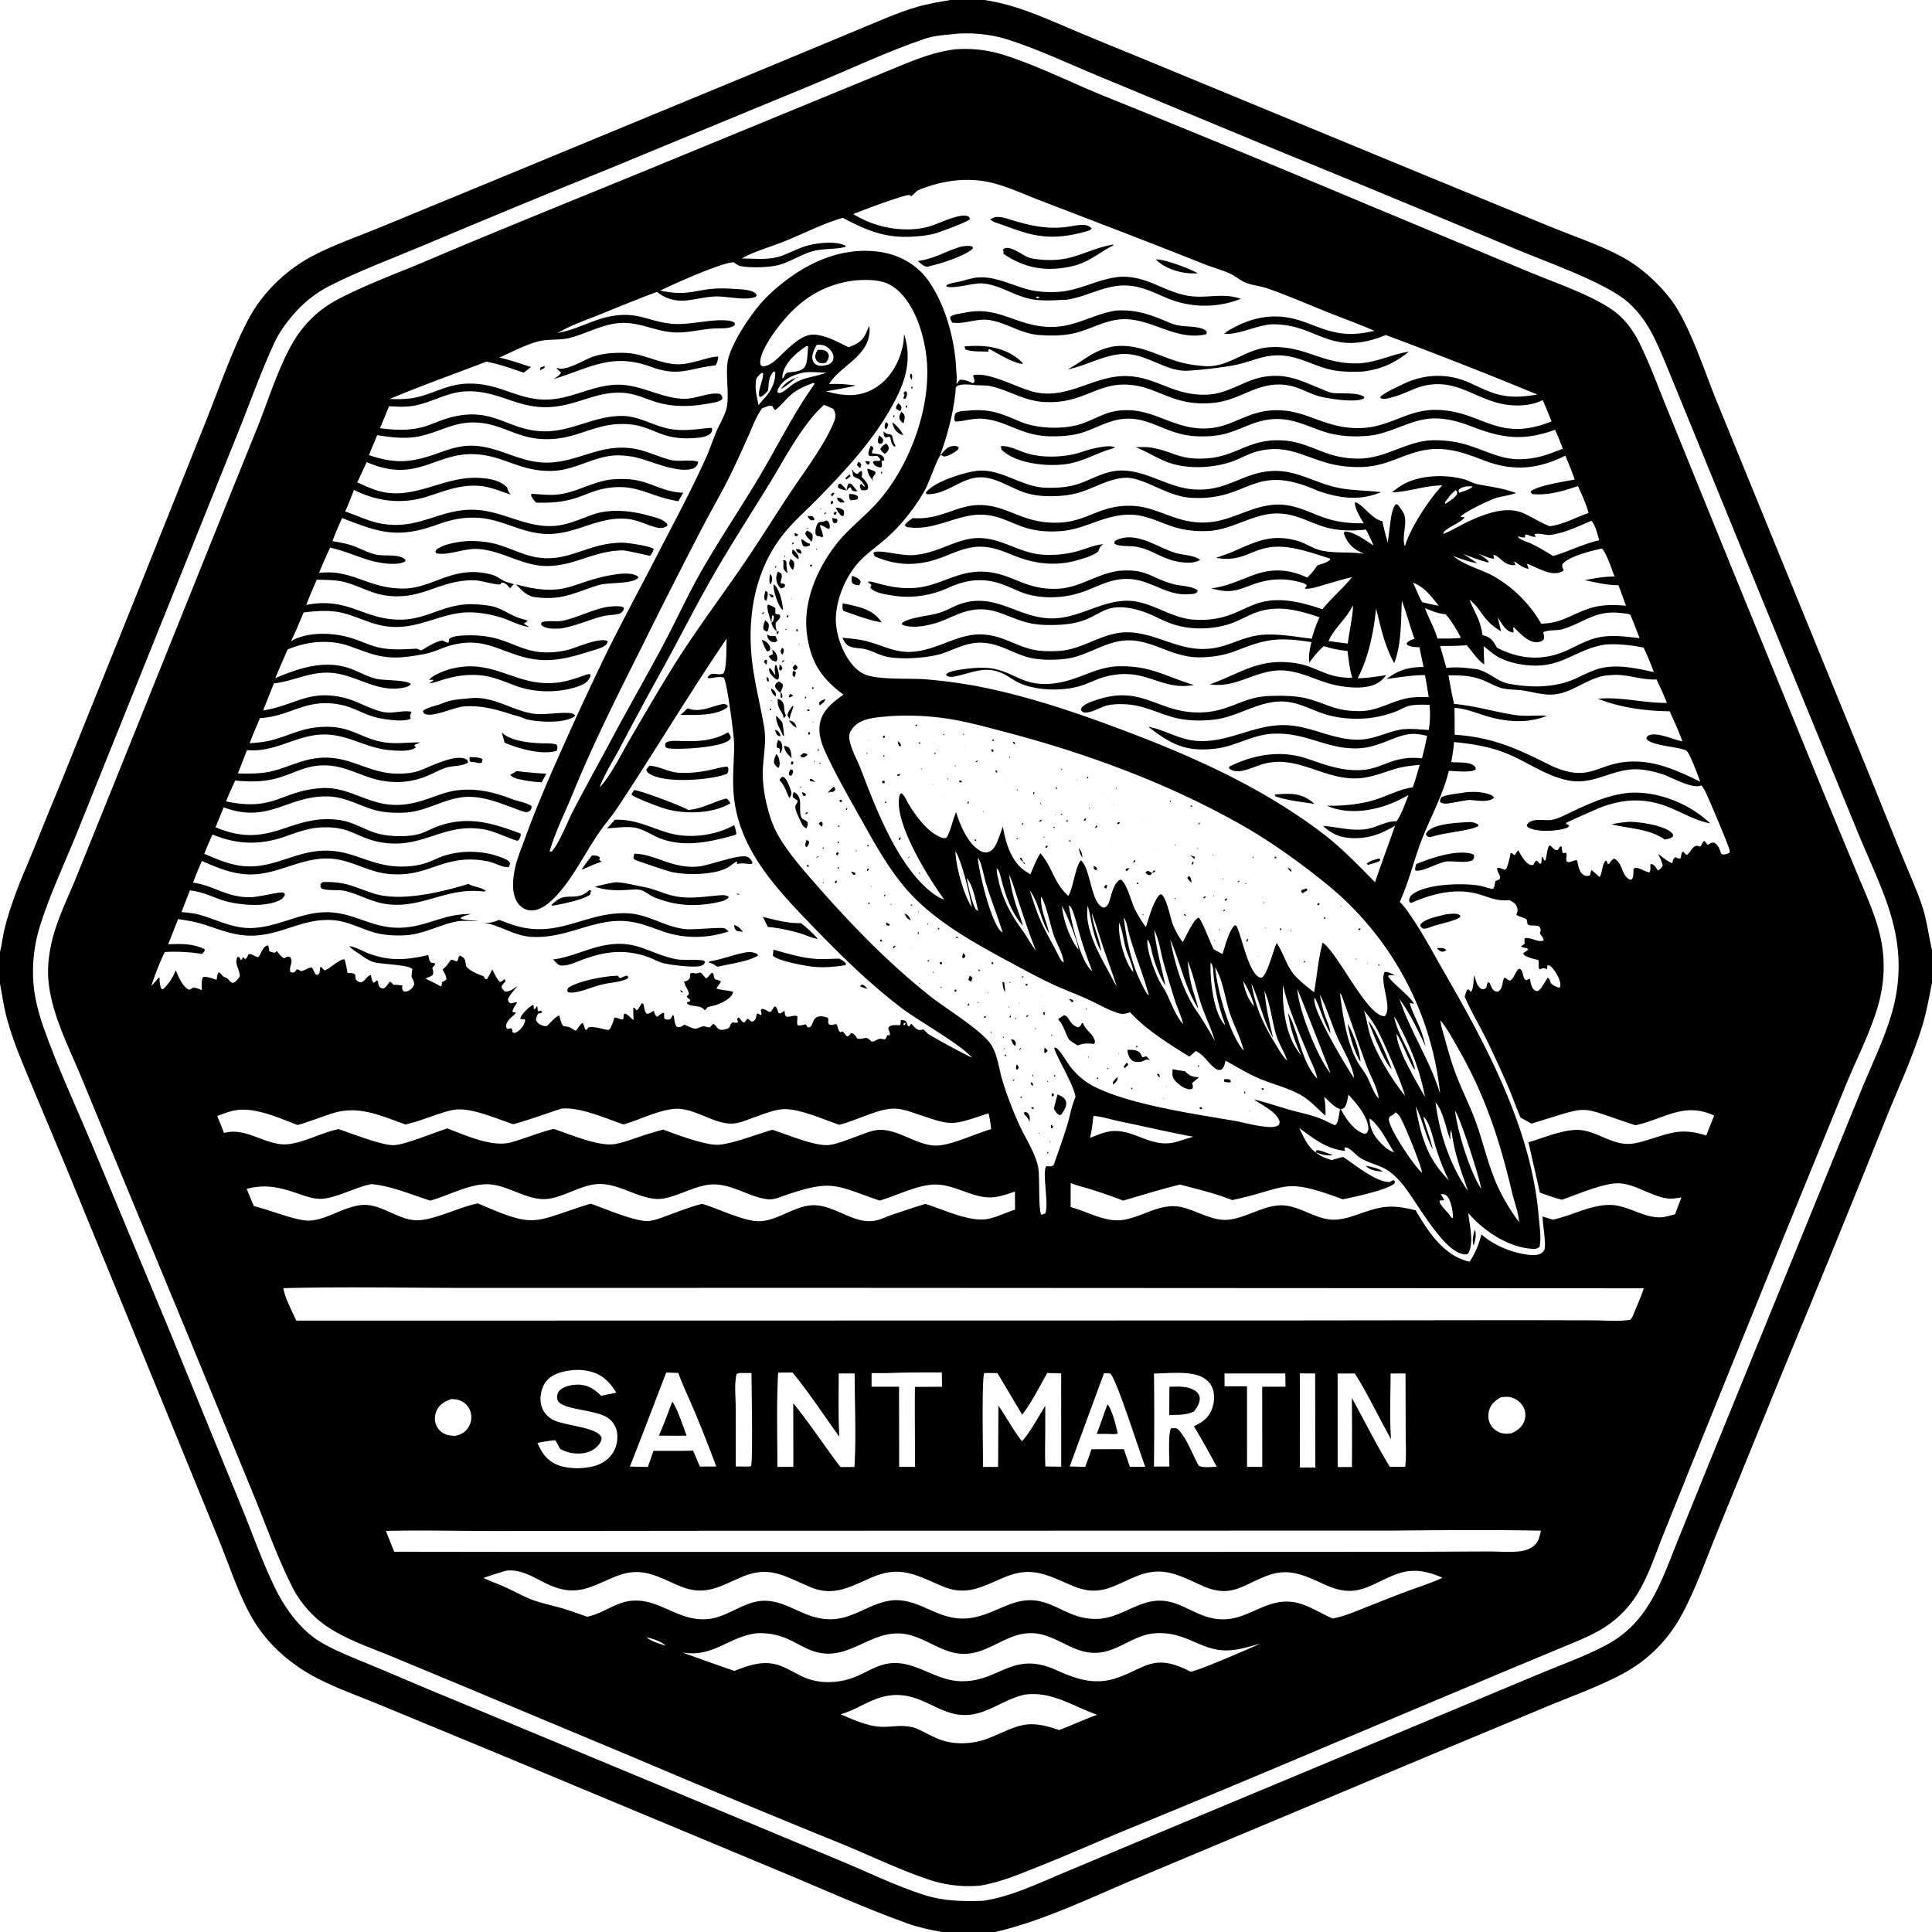 <svg xmlns="http://www.w3.org/2000/svg" viewBox="0 0 256 256"><path d="M125.917 0h4.534c4.281.633 8.145 2.45 12.1 4.12q3.99 1.68 8.005 3.3l38.622 15.95 16.531 6.783c2.946 1.2 6.142 2.268 8.951 3.74 2.604 1.365 5.048 3.533 6.807 5.88 2.335 3.113 4.364 9.31 5.884 13.103l5.341 13.072 15.113 36.99 4.248 10.51c.862 2.106 1.807 4.193 2.56 6.341.71 2.034.9 4.042 1.387 6.107v4.325c-.373 1.895-.708 3.798-1.268 5.65-1.35 4.458-3.45 8.804-5.154 13.148q-6.4 15.95-12.996 31.822l-8.912 21.838c-1.582 3.844-2.993 7.993-5.017 11.627q-.273.485-.573.954t-.628.919-.68.881-.73.84-.779.795q-.4.387-.823.749t-.866.7-.905.647c-3.056 2.046-7.658 3.658-11.143 5.1l-15.97 6.658-37.897 15.896c-6.325 2.61-13.142 6.032-19.796 7.555h-7.05c-1.653-.285-3.22-.643-4.8-1.215-5.794-2.097-11.443-4.678-17.14-7.028l-37.108-15.475-15.65-6.472c-3.537-1.468-7.458-2.75-10.62-4.946-2.664-1.85-4.79-4.087-6.355-6.94-1.593-2.903-2.795-6.563-4.05-9.663l-7.004-17.124-12.96-31.592-4.83-11.52c-1.23-2.95-2.515-5.902-3.36-8.992C.516 133.49.28 131.9 0 130.325v-4.176c.24-.932.339-1.921.555-2.865.364-1.583.89-3.136 1.435-4.664.716-2.008 1.599-3.954 2.409-5.925q1.867-4.674 3.802-9.32L18.21 78.51l9.302-23.273c1.675-4.183 4.17-11.462 6.577-14.865q.344-.488.714-.956.371-.467.768-.913t.818-.868.866-.82q.445-.399.911-.771.467-.372.954-.717t.993-.662 1.028-.605c2.865-1.555 6.085-2.645 9.1-3.885l17.284-7.124 34.01-14.061 12.253-5.094c2.55-1.053 5.13-2.227 7.78-2.996 1.427-.415 2.886-.648 4.348-.9m.095 4.551c-1.225.097-2.454.231-3.623.633-4.89 1.678-9.795 3.993-14.586 5.977L80.681 22.367Q68.3 27.373 55.997 32.565c-4.096 1.716-8.37 3.303-12.327 5.316-1.902.967-3.536 2.302-4.914 3.928-.925 1.092-1.802 2.316-2.406 3.618-1.837 3.965-3.292 8.163-4.942 12.214L19.344 87.624l-9.185 22.823c-1.646 4.068-3.586 8.136-4.887 12.33q-.283.912-.478 1.846-.195.935-.301 1.884-.106.95-.122 1.904-.016.955.059 1.907c.171 2 .702 4.029 1.371 5.916 1.855 5.228 4.249 10.355 6.403 15.469l10.16 24.397 9.7 23.725c1.467 3.558 2.742 7.282 4.449 10.73 1.053 2.128 2.544 4.292 4.346 5.857 1.03.894 2.331 1.625 3.562 2.202 2.004.94 4.095 1.736 6.134 2.6q6.326 2.709 12.695 5.314l27.597 11.487 20.66 8.608c3.616 1.508 7.272 3.303 11.004 4.487 2.557.81 5.11.85 7.763.755 3.719-.553 7.18-2.26 10.63-3.695l11.452-4.807 30.765-12.841 20.453-8.558c3.033-1.285 6.268-2.408 9.18-3.942q.363-.19.716-.4.352-.21.692-.44.34-.231.666-.48.326-.25.637-.518.311-.267.607-.553.295-.285.573-.587t.539-.62.502-.649c2.142-2.885 3.383-6.605 4.73-9.915l4.094-10.092 14.84-36.371 5.51-13.509c1.284-3.076 2.762-6.14 3.724-9.336.987-3.28 1.252-6.505.737-9.892-.755-4.96-3.268-9.725-5.141-14.345l-9.547-23.231-10.763-26.31-4.142-10.125c-.856-2.064-1.667-4.17-2.672-6.167-.91-1.809-2.31-3.724-3.95-4.931-3.371-2.48-10.463-4.943-14.553-6.67q-16.145-6.784-32.358-13.4l-22.567-9.37c-4.019-1.664-8.107-3.614-12.253-4.92-2.207-.697-5.073-.953-7.362-.64"/><path d="M129.88 249.851a16.5 16.5 0 0 1-6.798-.793c-3.897-1.299-7.746-3.181-11.556-4.738q-13.711-5.566-27.33-11.354l-22.963-9.605-9.186-3.82c-3.153-1.305-6.762-2.471-9.477-4.576-1.512-1.172-2.938-2.9-3.804-4.609-1.966-3.877-3.447-8.085-5.093-12.108l-8.89-21.622-10.377-25.06-3.742-9.093c-1.607-3.84-3.615-7.73-4.177-11.898-.339-2.505.084-5.148.865-7.535.795-2.427 1.926-4.752 2.88-7.12l6.2-15.362L29.989 66.84l4.27-10.58c1.513-3.822 3.191-9.337 5.641-12.504q.244-.317.504-.621t.536-.593.568-.563.598-.531q.306-.258.626-.498t.652-.463.676-.427.699-.39c3.774-1.98 7.95-3.486 11.878-5.156 9.38-3.99 18.847-7.786 28.277-11.656l25.394-10.446 7.249-2.977c2.924-1.202 5.745-2.48 8.911-2.889 2.356-.192 4.554.08 6.803.813 4.475 1.46 8.836 3.672 13.213 5.438q17.353 7.016 34.609 14.27l21.39 8.91c3.393 1.423 8.258 3.043 11.203 5.114 1.514 1.064 2.68 2.605 3.5 4.254 1.456 2.934 2.603 6.126 3.849 9.158l8.11 19.967 12.511 30.609 4.413 10.628c1.248 3.023 2.744 6.158 3.282 9.4.49 2.95.235 5.82-.654 8.673-1.064 3.414-2.743 6.674-4.105 9.98l-8.508 20.795-11.724 28.943-3.997 9.93c-1.155 2.88-2.15 6.088-3.972 8.623-1.298 1.805-2.995 3.227-4.957 4.263-1.577.833-3.287 1.489-4.932 2.178l-7.832 3.266-23.625 9.945q-13.36 5.661-26.785 11.163c-3.512 1.474-6.995 3.007-10.533 4.419-2.58 1.03-5.09 2.102-7.847 2.567M67.682 65.54c-1.377-.433-2.74-1.06-4.193-1.162-2.551-.18-4.517.663-6.887 1.422-3.279 1.05-6.66.668-9.697-.89-.376.957-.73 1.932-1.169 2.861 1.534.527 3.06 1.272 4.653 1.584 5.139 1.004 8.002-2.111 12.795-1.79 3.448.23 6.316 2.2 9.814 2.141 2.039-.034 3.656-.856 5.531-1.518 2.32-.82 5.152-.52 7.467.143.811.232 1.853.423 2.408 1.103l.02.235c-.359.277-.83.348-1.284.257-1.287-.257-2.368-.968-3.865-1.148-3.752-.453-6.68 1.86-10.303 1.972-3.593.111-6.153-1.894-9.508-2.13-1.977-.138-3.65.214-5.5.883-5.226 1.89-7.635 1.108-12.637-.864-.45 1.013-.895 2.021-1.28 3.06.879.164 1.799.3 2.643.6 1.05.372 2.176.996 3.262 1.208 1.125.22 2.977-.153 3.767.674l-.018.195c-.873.575-2.878.29-3.868.08-1.958-.415-3.891-1.422-6.093-1.889q-.769 1.642-1.462 3.318c.751-.022 1.545-.084 2.29.023 3.236.465 4.819 1.966 8.584 2.078 4.174.126 6.756-3.213 11.93-1.864.71.185 1.075.533 1.697.849.395.2.908.29 1.333.448-.256.198-.343.191-.428.516-.214-.08-.224-.123-.37-.29-.221-.252-.375-.338-.682-.458-.388.067-.16.15-.375.241-.297.126-2.448-.444-2.925-.496a8.8 8.8 0 0 0-1.974.032c-3.82.458-5.9 2.542-10.235 1.942-1.944-.269-3.588-1.294-5.461-1.776-1.254-.322-2.416-.266-3.691-.321-.472 1.111-.97 2.218-1.395 3.348 5.64-1.097 7.565 1.983 12.513 1.95 3.714-.024 6.001-2.345 10.132-2.021.843.066 1.905.15 2.692.462 1.48.586 1.843 1.096 3.65 1.57.245.065.15.033.39.159-.188.116-.368.23-.546.362.24.142.476.286.709.442-1.112-.155-2.01-.625-3.039-1.017-1.451-.555-3.23-.906-4.783-.925-3.588-.047-6.557 2.146-10.376 1.922-2.26-.132-3.943-1.092-6.045-1.72-1.855-.554-3.746-.425-5.64-.182-.544 1.27-1.057 2.567-1.679 3.802 2.062-1.218 5.126-1.157 7.39-.59 1.149.286 2.234.787 3.351 1.174 1.84.636 3.788.52 5.697.415.796-.044.441.457 1.14.045.783-.46 1.6-.993 2.51-1.147l.215.118c.183.1.335.164.54.204.103-.209.103-.262.101-.485.464-.483 1.808-.49 2.456-.508 1.415-.036 2.886.115 4.238.544 2.265.72 3.708 1.689 6.175 1.715q.705.007 1.407-.072.701-.08 1.388-.243c1.115-.264 4.407-1.782 5.368-1.152-.079.318-.164.427-.442.61-.587.385-1.465.569-2.13.779-2.912.92-5.388 1.517-8.433.728-3.627-.94-5.458-2.632-9.534-1.65-1.281.309-2.44.973-3.736 1.21-1.765.322-3.428.615-5.229.376-1.684-.224-3.192-.89-4.783-1.442-2.627-.912-5.587-.602-8.123.466q-.846 1.887-1.639 3.796c3.242-1.368 6.737-2.535 10.218-1.159 1.044.413 2.098 1.009 3.192 1.258 1.062.24 3.89.108 4.546.673-.24.356-.7.449-1.108.521-3.581.635-6.218-1.842-9.637-2.006-2.667-.128-4.792 1.104-7.344 1.407l-.056.007-1.427 3.582c4.187-.638 6.005-2.835 10.786-1.665 1.79.438 3.33 1.506 5.163 1.88 1.214.248 2.5-.275 3.708-.04-.05.19-.096.296-.19.464l.08.449c-.878.516-3.667.08-4.66-.183-1.541-.409-2.911-1.292-4.488-1.63-4.71-1.008-6.71 1.533-10.815 1.74-.467 1.108-.956 2.21-1.374 3.338.985-.085 1.97-.156 2.928-.414 2.818-.756 4.228-1.782 7.349-1.77 3.152.013 4.35 1.379 7.085 1.967 1.805.389 3.466.074 5.26.1l-.761.332-.011.161.2.157c-.72.62-2.509.452-3.427.381-3.241-.25-5.613-2.165-8.951-2.075-3.593.098-6.285 2.418-10.025 2.064l-1.194 3.097c1.596.025 3.16.059 4.718-.353 2.216-.586 3.986-1.599 6.351-1.73 4.265-.236 6.587 2.49 11.164 2.068.573-.053 1.14-.126 1.687-.311 1.394-.472 5.209-2.535 6.505-1.428l.061.31c-.719.48-1.895.405-2.726.628-.81.217-1.611.67-2.378 1.013-2.096.938-4.284 1.169-6.54.714-2.361-.476-4.332-1.784-6.802-1.96-2.779-.198-4.202.894-6.7 1.629-1.886.554-3.765.556-5.7.352-.424.915-.845 1.825-1.21 2.765 6.453 1.389 7.288-1.428 12.678-1.757 3.367-.206 5.9 1.964 9.146 2.2 2.569.186 4.387-.614 6.748-1.423 3.105-1.065 6.196-.523 9.172.628.863.333 1.932.478 2.714.951.054.337-.002.332-.153.618-.27.17-.338.241-.67.184-.528-.09-1.123-.372-1.637-.557-1.835-.659-3.548-1.362-5.53-1.436-3.175-.119-5.632 1.899-8.677 2.074-1.426.082-2.929.023-4.304-.395-2.071-.629-3.716-1.668-5.965-1.737-5.355-.163-7.85 3.69-13.843 1.442l-1.076 2.641c7.358 3.105 9.86-1.89 16.47-.954 1.55.22 2.903 1.037 4.347 1.58 1.758.66 4.956.794 6.721.077.708-.289 1.391-.652 2.115-.9 3.916-1.336 7.071-.346 10.777 1.036.052.337-.088.508-.225.811l-.222.142c-1.621-.488-2.971-1.302-4.69-1.555-5.354-.787-8.004 2.821-13.628 1.708-3.029-.6-3.807-2.07-7.54-1.933-1.672.062-3.127.578-4.686 1.139-3.423 1.231-6.47 1.203-9.85-.199-.364.848-.755 1.695-1.077 2.559 1.814.798 3.653 1.584 5.66 1.667 3.685.154 6.507-2.005 10.217-2.08 4.053-.082 6.19 2.191 10.494 2.105 1.167-.023 2.271-.178 3.365-.601.736-.285 1.445-.651 2.203-.879 2.549-.766 5.509-.608 7.941.493.32.145.525.26.652.597l-.207.458c-.715.117-1.892-.58-2.661-.737-1.06-.216-2.158-.316-3.24-.231-3.776.293-5.59 2.318-10.048 1.877-2.903-.287-5.07-2.022-8.103-2.041-3.748-.024-6.789 2.276-10.56 2.103-2.189-.102-4.046-.92-6.034-1.767q-.635 1.413-1.173 2.865c2.68.337 4.387 1.936 7.496 1.932 1.22-.001 3.72-.713 4.41-.626.158.02.182.116.274.233-.117.352-.271.559-.606.739-2.022 1.087-5.913.693-8.006-.062-1.358-.49-2.53-1.045-3.987-1.185l-1.113 2.864c.788.076 1.59.138 2.355.35 2.378.657 4.401 1.838 6.947 1.764 3.707-.108 6.717-2.311 10.5-2.075 3.369.21 5.579 2.128 9.19 2.038 3.495-.087 5.65-1.862 9.373-1.821-.42.136-1.117.258-1.415.575.672.307 1.632.261 2.372.352-.939.064-1.985-.108-2.895.072-2.34.463-4.336 1.68-6.776 1.82-1.433.081-2.969-.005-4.346-.436-1.817-.57-3.416-1.466-5.36-1.577-3.993-.23-6.666 2.013-10.622 2.063-2.544.032-4.496-.942-6.873-1.631-.94-.272-1.93-.41-2.895-.563l-1.321 3.338c1.757-.065 3.119-.111 4.777.606l.098.194a3 3 0 0 1-.388.483 22.7 22.7 0 0 0-4.935-.257q-1.047 2.188-1.78 4.5l1.067-1.194c.037.541.027 1.08.273 1.573l.211.054a6.76 6.76 0 0 0 1.681-2.52c.32.775.9 2.178 1.697 2.547.127.059.103.043.22-.018.14-.072.273-.152.408-.235.415.034.754.183 1.135.338.001-.517-.096-1.269.162-1.722.435-.145 1.341.245 1.798.352.063-.337.062-.722.288-.983.458.21.28.476.929.7.426.146.651.885 1.101.632.293-.164.62-.533.755-.836-.013-.864-.811-1.79-.281-2.55l.209.044.21.393c.225-.147.186-.167.265-.408l.316.28c.248-.19.296-.357.42-.634.489-.178 1.014.442 1.274.35.355-.126.522-1.443 1.322-1.543.127.26.136.476.16.76.263.143.466.178.762.214l.255-.226c.286.346.555.79.971.966.313-.163.401-.286.75-.187.206.315.259.406.19.78-.078.416-.273.785-.127 1.205.27.114.27.115.552.035l.319-.374c.24.03.293.086.483.227.562-.01 1.023-.52 1.53-.459.145.314.294.614.465.915l.243.056c.243-.165.268-.19.307-.501.014-.113.017-.331.02-.451l.171-.108q.214.244.443.472c.643-.199 2.126-1.631 2.657-1.454.176.589.283 1.181.39 1.785.375.035.748-.045 1.014.23.025.298-.013.616.255.818.125.095.389.225.552.182.476-.126.885-1.009 1.289-.927.067.415.06.706.377 1.001.141-.103.265-.203.396-.32.18.145.135.054.162.234.044.307.062.49.29.723.174.064.301.174.482.082.318-.162.567-.589.778-.876.25.119.299.203.46.42.405.016.812.017 1.21.092-.03.396-.095.459.163.78.335.045.51.022.802-.168.293-.192.471-.444.598-.766-.017-.387-.165-.63-.347-.96a8 8 0 0 1 .1-1.065c-.552-.605-4.075-.601-5.167-.933-.708-.215-1.32-.705-1.926-1.119-.428-.292-.934-.57-1.252-.981.813.102 1.68.62 2.447.922 2.807 1.108 5.131.919 8.01.26.092.405.092.718.386 1.018l.413.038.133.167-.096.106a5 5 0 0 0-.3.375c.093.398.203.576.036.958-.29.182-.523.283-.845.382l-.02.118c.673.296 1.307.635 1.95.991l.113-.09.047-.489.104-.046c.161-.076.313-.164.467-.253.058-.49-.28-.933-.493-1.375l.095-.073c.368-.29.568-.58.832-.96.143-.206.076-.135.311-.257l.635.228c.362-.265.053-.62.49-.762.332.218.501.27.629.68.066.21.08.466.108.686.445.643 1.603 1.11 2.334 1.36l.235.393.219-.02c.27-.411.48-.832.692-1.275.28.506.59 1.302 1.04 1.66.285-.085.332-.154.532-.363l.145.084.019.226-.154.17a3.3 3.3 0 0 0-.36.484c.065.337.195.408.433.647.647.102 1.184-.352 1.688-.717-.376.533-1.088 1.212-1.266 1.815.108.303.096.327.366.493.268-.048.517-.107.776-.191l.041.147c-.192.326-.576.811-.573 1.177q.229.043.454.096c-.13.213-.27.328-.458.485-.335.282-.747.712-.835 1.163-.052.265.017.341.19.522l.444-.109.168.138.035.384c.22.108.17.14.37.075.504-.163.983-.748 1.19-1.219.1-.23.132-.3.08-.552q-.295-.022-.591-.034c-.025-.316.274-.617.474-.858.339-.408.696-.74 1.159-1l.11.007.035.498.13.04.305-.42c.066.22.077.405.08.634l.122.075.301-.108.162.174-.094.146-.432.089c-.186.281-.23.487-.294.811.138.368.389.571.746.721.244.102.442.155.708.112.388-.351 1.135-1.256 1.621-1.401.168.438.258 1.148.6 1.435.922.045.836.203 1.6.6.311-.302.568-.916.934-1.051.143.291.225.563.31.874l.172.057.275-.35.214.07-.116-.092c1.061-.077 2.08.405 2.543.366.092-.008.15-.105.225-.157a7 7 0 0 0 .564-1.47c.476-.043.737.338 1.172.229l.08-.65.169-.121c.434.222.762.565 1.114.897q-.032-.838-.033-1.676l.166.017.248.317.16-.036.554-.876.195.049c.144.479.121.95.449 1.333.463.036.538-.218.944-.37.131.334.15.594.468.779l.185-.155c.187-.154.37-.267.586-.378l.126.057.018.672c.258.226.325.173.672.171.27-.146.32-.316.441-.587l.157.084c.075.48.096 1.052.386 1.452.278.099.431.08.7-.06.136-.07.204-.123.323-.207.303.126 1.192.58 1.5.532.445-.067.788-.4 1.263-.284.203.05.4.09.605.125l.101-.121c.111-.131.226-.25.348-.369.63.302.47 1.22 1.993.586.269-.113.242-.561.504-.723.216-.132.538.14.806-.107l-.149-.34.144-.268c.397.19.408.628.83.685l.127-.164c.183-.233.107-.142.306-.359.174.125.332.26.492.401.271-.05.385-.055.533-.327.097-.178.132-.47.176-.67l.155-.09.374.24.113-.119-.094-.572.135-.155c.368.03.636.219.945.402l.232-.008a8 8 0 0 0 .448-.679l.22-.013c.168.277.26.537.363.842l.24.076q.09-.065.183-.127c.248-.166.141-.113.396-.198.024.355-.036.497.23.745.522.059.955-.241 1.436-.073.065.424-.12.833.058 1.212.379.064.69-.041 1.051-.138.112.14.167.237.24.396.16 0 .27.046.393-.073.167-.162.213-.327.303-.535.158-.363.286-.674.704-.794.408-.117.91.013 1.3.152.178.407-.114.563.205.9.39.082.459.02.817-.062.036-.008.074.002.11.003.26.375.155.759.51 1.07l.308-.115.561.65.192.012.35-.406c.318.013.34.058.559.292.105.112.198.28.281.406.289.068.477.03.763-.02.266-.046.467-.12.704.043.14.096.275.236.398.352.28.023.251.05.525-.093.297-.155.524-.298.864-.236.3.054.18.04.484.04.084-.181.166-.36.262-.536l.305.02c.18-.503-.54-.915.06-1.227.354-.184.943-.12 1.326-.106.075-.23.073-.427.072-.668.31-.056.386.004.683.125.12.213.187.393.247.63l.234.073.145-.304.118-.03c.313.32.597.746 1.065.805.137.017.377-.051.504-.076.186.166.378.326.544.513.24.27 5.268 2.977 5.915 3.228l.054.073-.054-.072c-1.567-1.802-7.063-4.845-9.36-6.591-4.345-3.305-8.157-7.082-11.94-10.999-4.749-4.919-9.686-10.153-10.288-17.292-.186-2.206.043-4.347.067-6.545.012-1.06-.958-8.49-1.386-8.923-.537-.22-1.424.053-2.023.082l-.13-.122c.614-.933 1.288-.138 2.107-.524.475-.573.38-3.743.433-4.619-5.002 7.344-9.545 14.982-14.454 22.39-.795 1.2-1.75 2.276-2.557 3.463-1.906 2.805-3.764 6.669-6.267 8.928-.743.67-1.72 1.32-2.766 1.234-.641-.052-1.207-.408-1.587-.918-.923-1.24-.717-3.15-.428-4.586.255-1.268.796-2.536 1.235-3.751 1.049-2.906 2.198-5.725 3.424-8.558q3.552-8.14 7.408-16.14c2.136-4.341 4.524-8.716 6.745-13.04 2.23-4.346 4.58-8.662 6.572-13.124.48-1.074.837-2.184 1.288-3.265.402-.963.974-1.883 1.3-2.874.507-1.543-.043-4.343.19-6.275.27-2.25 2.968-6.256 4.461-7.945.956-1.08 2.058-2.045 3.2-2.925 3.58-2.758 7.903-4.503 12.491-3.858 2.451.344 4.81 1.588 6.3 3.59 2.383 3.2 3.685 8.023 3.86 11.951.024.538.141 1.254.035 1.777q-.012.048-.028.096l.08.054c.116-.173.238-.339.363-.506.533-.073 1.148.157 1.623.387l.103.051.17-.068.096-.276c-.087-.24-.162-.453-.19-.709 2.166-.489 6.05 1.799 8.254 2.262 4.369.919 7.701-2.181 11.914-2.15 4.145.03 6.492 2.789 11.115 2.441 2.731-.205 4.747-1.97 7.37-2.36 2.941-.436 4.776.531 7.407 1.6.525.214 1.12.52 1.684.574 1.04.098 3.23-.11 4.054.496v.185c-.965.692-5.054.033-6.167-.316-1.215-.38-2.325-1.056-3.58-1.325-4.068-.872-6.327 1.816-10.026 2.235-5.708.646-7.484-2.306-11.869-2.4-3.971-.086-5.834 2.666-10.954 2.292-2.468-.18-4.367-1.465-6.702-2.042-.79-.195-1.643-.112-2.451-.199-.607-.065-1.595-.168-2.165.136-.274.146-.205.587-.237.873-.334 2.96-1.05 5.56-2.037 8.363.489-.52.775-1.091 1.522-1.25.367-.077.635-.072.947.135l-.049.243c-.382.378-1.002.742-1.518.907-.408.13-.454.046-.823-.145-.621.813-1.445 3.533-2.159 4.792-1.32 2.328-3.154 4.618-5.174 6.372-1.02.883-2.123 1.676-3.096 2.613-2.02 1.947-3.446 5.232-3.46 8.041-.012 2.424 1.495 6.322 3.901 7.293 1.798.726 5.905.467 8 .63q3.304.275 6.567.863c6.298 1.19 12.52 3.245 18.519 5.475 9.705 3.607 19.13 7.727 27.44 14.016 2.53 1.916 4.796 4.279 7.02 6.532.84-2.51 1.779-4.985 2.649-7.485-1.681.975-3.187 1.619-5.157 1.645-1.77.024-3.089-.39-4.366-1.626 1.929.147 3.777.716 5.73.422 1.292-.195 2.607-1.047 3.851-1.034l.131.007c.707-.962 1.138-2.371 1.601-3.48-.804.441-1.608.846-2.464 1.177-2.573.998-5.75 1.393-8.349.238 2.338.03 4.777-.196 6.986-.996 1.425-.516 2.864-1.236 4.374-1.434.37-.972.633-1.995.928-2.992-1.002.107-2.03.202-3.003.474-2.022.566-3.631 1.371-5.797 1.329-3.957-.078-7.24-2.77-11.13-2.086l-.243.044c-1.164.201-2.952 1.152-3.986 1.097-.416-.022-.835-.125-1.13-.432l.085-.2c3.26-1.6 6.823-2.218 10.316-1.035 2.382.808 4.42 1.606 6.982 1.513 3.06-.111 4.225-1.99 8.209-1.564.268-.988.48-1.98.685-2.983-.617-.127-1.324-.277-1.956-.252-2.338.095-4.39 1.927-7.561 1.923-4.1-.005-6.728-2.242-11.15-1.93-2.55.18-4.76 1.632-7.279 1.946-4 .499-5.955-.54-8.996-2.879 2.208.39 4.049 1.687 6.354 1.86 4.39.33 7.657-2.287 12.06-2.072 3.305.162 6.175 2.01 9.578 1.913 1.893-.054 3.515-.97 5.342-1.312 1.21-.225 2.592-.033 3.822.033.186-1.141.212-2.183.102-3.334-.835-.026-1.892-.056-2.703.135-.587.138-1.148.51-1.71.732-1.315.518-2.921.879-4.33.95-1.802.091-3.638-.077-5.352-.656-1.88-.635-3.467-1.594-5.518-1.603-3.19-.014-5.834 2.058-8.955 2.407-1.854.207-3.901.154-5.694-.396-2.025-.623-3.838-1.532-5.995-1.642-.783-.04-1.636-.028-2.403.142-.968.214-2.168 1.07-3.142.948-.279-.18-.321-.157-.394-.475.098-.154.099-.172.25-.317.477-.456 1.47-.772 2.106-.969 5.43-1.688 7.572 1.287 12.141 1.706 4.652.427 6.487-1.88 10.03-2.102 1.603-.101 3.868-.106 5.417.299 2.79.728 3.634 1.653 6.912 1.675 2.295.014 3.903-1.107 6.036-1.635 1.073-.265 2.101-.238 3.196-.218a57 57 0 0 0-.496-2.922c-1.704.001-3.406.29-5.093.521 1.623-1.218 2.9-1.576 4.908-1.599l-.547-2.617c-.608-.016-1.092-.024-1.642-.307l-.042-.227c.258-.35.638-.438 1.03-.582-.614-1.665-1.04-3.393-1.676-5.05-.135 2.702-.02 5.734-1.013 8.275-1.274-2.293-1.773-4.732-2.403-7.246-.306 3.091-.985 6.485-2.435 9.248 1.256-.002 2.55-.24 3.794-.407-.273.298-.556.636-.884.875-1.653 1.206-4.89.755-6.738.217-2.032-.59-3.761-1.555-5.928-1.709-3.573-.253-6.225 2.412-9.815 1.828 3.651-1.289 6.016-3.166 10.06-2.933 1.12.064 2.248.255 3.293.67 2.159.858 3.06 1.393 5.5 1.41-.333-1.159-.482-2.374-.631-3.567-1.075-.112-2.099-.293-3.122-.647-.767.652-1.354 1.397-1.948 2.201-.088-.983.06-1.771.293-2.718-2.304-.374-4.503-.596-6.794.032-3.051.836-3.868 1.782-7.468 1.97-4.016.212-6.334-2.134-9.753-2.24-3.174-.099-5.64 2.162-8.736 2.47-1.644.163-3.576.173-5.166-.335-2.024-.647-3.6-1.755-5.81-1.828-1.779-.06-3.254.73-4.869 1.326-1.95.719-5.737.97-7.754.515-.943-.213-1.808-.74-2.749-.977-.632-.16-1.37-.113-1.974-.333-.632-.229-.784-.614-1.09-1.18 1.094.096 2.206.185 3.272.465 2.034.533 3.753 1.536 5.934 1.397 3.476-.221 6.13-2.492 9.43-2.301 2.401.139 3.897 1.24 6.097 1.878 1.266.367 2.66.378 3.965.304 3.252-.185 5.742-2.48 9.048-2.47 3.531.011 6.46 2.229 10.039 2.211 2.813-.014 4.327-1.215 6.844-1.729 2.392-.49 5.166.093 7.578.368.273-.994.584-1.909 1.03-2.839-2.832-.947-5.544-1.7-8.475-.612-.991.368-1.919.904-2.904 1.295-2.421.96-5.594 1.055-8.064.228-1.045-.35-2.022-.883-3.032-1.319-1.632-.704-3.98-1.29-5.704-.636-.957.363-1.818.965-2.775 1.34-1.296.506-2.621.68-4.005.716-1.288.034-2.597.006-3.848-.333-2.888-.782-4.588-2.293-7.79-1.519-1.165.282-2.274.864-3.387 1.304-1.422.562-3.876 1.141-5.326.509l-.035-.187c.893-.773 3.59-.96 4.836-1.338.814-.247 1.463-.584 2.227-.942q.057-.029.116-.054c5.006-2.099 8.082 1.694 12.707 1.697 3.363.002 6.147-2.089 9.45-2.324 3.473-.247 6.054 2.312 9.437 2.493 7.55.402 6.891-4.892 16.945-1.38 1.231-1.503 2.71-2.77 3.946-4.258-1.204.274-2.377.636-3.563.975-.499.142-2.283.747-2.723.503l.299-.348c-.227-.344-.917-.463-1.312-.56-2.036-.494-3.994-.287-5.94.431-.83.306-1.654.66-2.532.794-1.029.156-1.919-.06-2.907-.308 2.057-.247 3.719-1.078 5.632-1.775 2.47-.901 4.713-.77 7.084.345.556-.505.95-1.014 1.365-1.633.617-.179 1.229-.31 1.705-.765l-.088-.137c-2.219-.681-4.709-1.62-7.046-1.552-3.31.097-4.255 2.12-7.994 1.472.75-.285 1.523-.514 2.26-.836 3.094-1.35 5.107-2.4 8.572-1.394 1.071.31 2.003 1.02 3.099 1.26 1.807.397 3.788.146 5.648.433-.299-.149-.602-.296-.892-.46-.843-.48-1.51-1.354-1.77-2.288l.115-.19c1.115-.087 2.873 1.24 3.818 1.835a21 21 0 0 0-1.008-2.107c-1.847.22-4.005.166-5.776-.433-2.082-.704-3.713-1.697-5.991-1.7-3.17-.005-5.839 2.144-9.119 2.322-1.522.082-3.154-.082-4.61-.549-1.911-.614-3.598-1.575-5.662-1.61-3.481-.06-5.904 1.906-9.242 2.174-1.752.14-3.518-.004-5.178-.606-1.802-.654-3.295-1.522-5.276-1.568-3.304-.077-6.083 2.047-9.501 1.698-.317-.033-.523-.026-.736-.281.197-.415.686-.695 1.046-.967 3.767.288 5.8-1.781 8.99-1.73 3.779.061 5.78 2.685 10.788 2.306 3.443-.26 5.083-2.25 9.006-2.208 3.763.042 5.998 2.452 10.25 2.202 3.328-.196 5.984-2.33 9.352-2.36 2.437-.022 4.291 1.154 6.534 1.867 1.578.501 3.196.629 4.841.617-.374-.599-1.253-2.072-1.165-2.769.873.03 2.097 2.095 3.5 2.457l.136.034c.196.961.425 1.89.713 2.829l.313-2.442c.093-.683.239-2.222.797-2.648l.241.097c.284.398.674.864.837 1.323.426 1.195-.383 2.902.077 4.172.694-2.398 3.2-6.233 4.959-8.074-2.298-.004-4.398.862-6.671.91.647-.521 1.315-1 2.078-1.337 2.194-.971 5.16-1.006 7.456-.396.605.161 1.148.524 1.762.65 1.845.38 3.347.499 5.16 1.19-.819.275-1.656.392-2.49.592-.732.176-4.502 1.95-4.87 2.546l.534.072c-.328.523-1.744 1.144-2.288 1.546-.253.187-.512.334-.552.652 1.217-.453 2.361-1.222 3.559-1.753 2.143-.95 4.9-2.017 7.18-.941 1.142.538 2.184 1.21 3.369 1.673 1.871-.231 3.397-1.16 5.157-1.753-.337-1.238-.874-2.407-1.409-3.57-1.948.672-3.99 1.267-6.073 1.063l-.2-.333.198.33-.21-.32c.81-.786 4.632-1.363 5.855-1.603a47 47 0 0 0-1.245-3.159c-3.605 1.781-6.877 2.112-10.691.659-2.015-.768-3.744-1.451-5.928-1.545-3.809-.163-6.272 2.17-10 2.37-1.682.091-3.472-.09-5.09-.568-3.4-1.007-5.477-2.453-9.194-1.46-.9.24-1.746.695-2.598 1.062-2.662 1.149-6.572 1.372-9.269.319-1.434-.56-2.738-1.405-4.178-1.974.71.012 1.492-.042 2.186.084 2.935.53 3.537 1.62 7.132 1.418 4.099-.23 5.645-2.67 10.236-2.385 3.768.234 5.629 2.519 10.237 2.399 3.546-.093 6.381-2.468 9.909-2.43 1.368.014 2.794.184 4.106.584 3.64 1.113 5.363 2.559 9.516 1.653 1.128-.247 2.212-.703 3.294-1.1-.31-.858-.645-1.69-1.027-2.519-4.035 1.459-6.791 1.185-10.742-.323-1.688-.645-3.256-1.156-5.082-1.186-3.163-.05-5.786 2.029-8.941 2.306-1.92.169-3.895.078-5.742-.51-2.137-.68-3.976-1.706-6.281-1.713-2.631-.007-4.164 1.117-6.531 1.845-1.37.42-2.806.502-4.231.437-3.757-.171-5.824-2.344-8.994-2.328-2.36.012-3.916 1.145-6.05 1.829-1.384.443-2.904.536-4.347.507-3.784-.076-5.651-2.018-8.727-2.307-1.517-.143-2.4.287-3.764.363l-.159-.181c-.003-.286-.018-.529.101-.797.086-.193.203-.248.403-.313.4-.131.974-.132 1.396-.173 2.793-.27 4.319.403 6.822 1.462q.233.098.47.183c2.237.792 5.611.862 7.845.035 2.356-.873 3.401-1.818 6.137-1.728 3.713.122 6.358 2.695 10.512 2.397 3.45-.248 5.264-2.49 9.29-2.394 4.039.096 6.307 2.565 11.054 2.352 3.707-.166 6.013-2.401 9.653-2.4 6.204.002 8.15 4.454 15.44 1.528a74 74 0 0 0-1.168-2.825c-1.022.508-2.13.698-3.263.71-4.47.05-6.895-2.904-10.806-2.818-2.502.055-3.682 1.163-5.874 1.728-.494.127-1.11.372-1.587.092l.07-.211c.805-.64 1.868-1.078 2.786-1.538 2.813-1.407 5.935-1.592 8.846-.316 1.476.647 2.847 1.408 4.444 1.723 1.61.318 3.057.15 4.666-.105q-9.965-4.118-20.068-7.884c-7.42 3.023-9.012-1.45-14.952-1.423-1.978.008-4.784 1.535-6.504 1.223.002-.003.315-.125.321-.128l-.25-.205.155.164c3.358-2.07 6.577-2.748 10.37-1.384 1.653.595 3.248 1.314 5.009 1.532 1.502.187 2.89-.009 4.356-.336-2.07-.902-4.187-1.654-6.281-2.496-2.611-1.05-5.225-2.184-7.88-3.117-.918-.323-1.933-.391-2.83-.734-.804-.306-1.465-.935-2.251-1.282-1.048-.463-2.193-.759-3.262-1.187q-6.638-2.634-13.306-5.192l-8.802-3.385c-2.399-.925-5.012-2.19-7.58-2.5-2.783-.337-5.441.143-8.018 1.144-.609.236-.743.632-1.242.93l-.117-.175c-.525-.154-6.593 2.13-7.507 2.528.429.257.878.486 1.327.707 2.45 1.21 5.78 1.682 8.45 1.006 1.033-.262 2.037-.77 3.052-1.107.617-.204 1.879-.626 2.461-.267.136.084.125.2.163.343-.355.366-3.743 1.613-4.384 1.81-1.07.329-2.261.45-3.377.502-3.579.169-5.982-.87-9.079-2.5-2.584.737-5.133 2.061-7.632 3.073-1.867.756-4.013 1.326-5.76 2.312 1.86 0 3.638.267 5.427-.402 1.024-.383 2.001-.916 3.047-1.236 1.385-.424 3.99-.738 5.28-.05l.004.144c-1.428.382-2.902.183-4.33.575-1.66.455-3.086 1.506-4.749 1.883-1.236.28-3.613.345-4.84.092-.273-.056-.543-.262-.772-.412l-.136-.091c-1.633.03-8.032 2.918-9.74 3.755.982.18 1.928.346 2.933.305 1.146-.046 2.29-.333 3.427-.485 1.186-.16 2.38-.122 3.572-.043.681.045 1.437.066 2.094.269.364.113.594.225.77.566l-.16.22c-1.328.522-3.715-.091-5.228-.06-1.323.028-2.597.39-3.906.525-1.456.15-2.788-.202-3.92-1.133-2.54.938-5.049 1.984-7.56 2.995-1.844.742-3.901 1.442-5.605 2.46.212-.044.421-.094.632-.141 2.33-.527 4.385-1.794 6.793-2.146 3.259-.476 4.466.645 7.356 1.024 1.515.2 3.07-.072 4.575-.247.952-.111 3.324-.43 4.115.158l.007.263c-.503.585-2.049.442-2.759.485-1.93.118-3.684.68-5.657.489-2.376-.231-4.342-1.38-6.841-1.21-2.305.159-4.398 1.401-6.62 1.968-1.198.305-2.441.161-3.656.359-1.695.276-4.033 1.53-5.664 2.249 1.41.307 2.814.819 4.192 1.253l-.962.753c-1.634-.563-3.245-1.135-4.945-1.465-4.269 1.635-8.612 3.177-12.824 4.947 1.268.043 2.495.044 3.735-.261 2.172-.535 3.938-1.622 6.246-1.758 4.358-.257 6.674 2.05 10.55 2.1 3.426.044 6.256-1.916 9.619-1.972 3.127-.052 5.702 1.77 8.799 1.868 1.578.05 3.438-.935 4.82-.646.275.24.258.256.319.619-.024.032-.043.067-.071.095-.368.374-1.337.479-1.85.572-2.272.415-4.688.48-6.915-.23-1.886-.603-3.011-1.263-5.092-1.224-3.379.062-5.908 1.982-9.718 1.924-3.879-.06-6.481-2.369-10.576-2.083-2.32.162-4.334 1.465-6.6 1.88-1.125.206-2.212.136-3.347.074l-1.198 2.91c2.058.28 4.192.368 6.187-.31 1.05-.357 2.081-.835 3.154-1.116 5.583-1.46 7.43 1.581 11.998 1.831 3.815.209 6.76-1.954 10.495-2.027 2.418-.047 4.107 1.2 6.359 1.674 2.025.426 3.707.053 5.703-.1l.12.144c-.005.055-.007.11-.016.165-.047.273-.155.428-.386.58-.571.378-1.395.43-2.064.474-4.403.288-5.263-1.574-8.612-1.837-4.022-.316-6.328 1.701-10.01 1.952-4.728.322-6.49-2.166-10.554-2.186-2.597-.013-4.452 1.199-6.876 1.771-1.953.462-3.92.226-5.871-.092l-1.1 2.642c3.747 1.279 5.845.952 9.503-.374 1.25-.453 2.453-.824 3.792-.865 3.547-.11 6.364 2.092 9.827 2.226 4.395.17 7.293-2.547 11.886-1.855 1.682.253 3.216 1.047 4.854 1.484 1.24.331 2.616-.085 3.763.262-.012.076-.017.154-.037.228a1.1 1.1 0 0 1-.6.659c-1.915.715-5.412-.896-7.292-1.375a11 11 0 0 0-2.798-.35c-2.917.032-5.412 1.88-8.347 2.043-4.388.242-6.61-2.032-10.518-2.2-5.325-.228-7.69 3.942-14.322 1.05L47.34 63.92c1.02.446 2.064.957 3.15 1.217 4.43 1.062 8.222-1.909 12.572-1.823 1.407.028 3.103.218 4.13 1.273.088.296.154.534.349.78zm126.967 13.849.064.06c.772 1.976 1.328 2.347 1.744 4.723.047.01.095.017.142.029.974.251 1.297.79 1.751 1.615 3.053 1.594 6.178 1.786 9.32.345 1.341-.616 2.645-1.377 4.101-1.69 1.8-.388 3.672-.117 5.479.09q-.578-1.538-1.201-3.06c-.042-.028-.077-.069-.124-.086-.341-.127-.869-.153-1.235-.195-3.384-.382-4.93 1.379-7.724 2.17-.729.207-1.84.025-2.478.392.08.334.136.557.087.904-.237.29-.532.383-.9.406-1.194.073-2.29-1.22-3.075-1.959l-.108.032c.044.227.07.412.052.643-.058-.005-.117-.004-.173-.017-.938-.208-1.433-1.268-1.9-2.001.124.62.28 1.24.421 1.857-2.497-1.47-2.41-2.754-4.179-4.198zM79.448 104.313l-.093.085-.076.102.076-.102zc1.289-1.18 3.071-4.75 4.03-6.383 1.915-3.255 3.808-6.544 5.812-9.745 2.785-4.449 5.947-8.675 8.925-12.996 2.236-3.245 4.296-6.593 6.477-9.872 1.783-2.68 4.9-6.809 5.925-9.737.18-.517.06-.915-.176-1.381-.402-.21-.83-.377-1.246-.558-2.841 2.509-5.2 7.115-7.198 10.372-2.56 4.174-5.229 8.28-7.661 12.532-2.323 4.06-4.411 8.249-6.681 12.337-1.93 3.475-3.789 6.963-5.651 10.474-.849 1.599-1.928 3.266-2.556 4.957m47.084 8.438.075.06c.006 1.857 1.108 5.845 2.167 7.392-.275-1.617-1.355-6.21-2.167-7.392zm14.124 7.262.068.054c.082 1.619 1.1 4.527 2.192 5.746l.079.045-.08-.045c-.166-1.223-1.543-4.652-2.191-5.746zm-5.123 2.662-.082-.095c-1.42-1.688-2.151-3.74-2.713-5.842-.09-.336-.328-1.549-.661-1.66-.024.593.143 1.174.274 1.75.606 2.653 1.78 4.615 3.36 6.775.514.809 1.01 1.641 1.569 2.419-.87-2.2-1.609-4.45-2.36-6.693-.38-1.135-.691-2.365-1.216-3.442a24.7 24.7 0 0 0 .97 4.195c.276.85.661 1.728.859 2.594m3.483 1.005c-1.159-1.77-1.302-4.009-2.577-5.717.485 1.493.952 2.999 1.619 4.423.702 1.502 1.57 2.92 2.284 4.419.174.271.295.616.61.71-.107-1.132-.928-2.463-1.31-3.55-.446-1.273-1.03-4.172-1.686-5.167-.14 1.666.734 3.29 1.06 4.882m6.88 2.362c-1.054-1.84-1.236-4.026-1.76-6.041-.518 2.937 1.504 6.456 2.866 8.935.31.596.609 1.197.964 1.769-.523-1.691-1.162-3.342-1.73-5.018-.528-1.559-.972-3.159-1.565-4.694.177 1.82 1.085 3.57 1.225 5.049m2.385-3.785q-.007.06-.011.119c-.107 1.812.718 5.016 1.89 6.433l.067.065-.066-.065c-.059-.944-.679-2.107-.96-3.037-.34-1.12-.443-2.471-.92-3.515m6.14 8.335-.071-.114c-.643-1.06-1.131-2.3-1.496-3.483-.237-.763-.362-1.898-.797-2.542-.23 1.253.937 4.256 1.486 5.37.319.647.749 1.231 1.063 1.881.566 1.17 1.006 2.406 1.751 3.48.132.191.256.341.422.501l.065.064-.065-.064c-.278-1.118-.832-2.24-1.176-3.356-.513-1.66-1.032-3.327-1.49-5.004-.349-1.277-.554-2.94-1.187-4.097.348 2.762.93 4.73 1.495 7.364m11.359-.38.04.121c.576 3.25 1.546 5.345 3.264 8.137.42.684.876 1.529 1.468 2.075l.052.068-.052-.069c-.337-1.131-1.069-2.162-1.425-3.306-.604-1.942-.75-4.087-1.585-5.95.183 2.139.65 4.134 1.147 6.218-1.313-2.232-1.768-4.831-2.869-7.173zm-1.054-.202c.19 1.155.64 2.43 1.437 3.31l.068.054-.068-.054c-.176-1.026-.874-2.444-1.437-3.31m-5.95 3.655c-1.76-2.779-2.403-6.192-3.716-9.189.644 3.408 1.751 7.159 3.847 9.983.714 1.151 1.441 2.305 2.084 3.498-.486-1.667-1.265-3.21-1.821-4.849-.645-1.9-1.021-3.948-1.811-5.79.133 1.247.297 2.436.632 3.645.246.89.602 1.8.784 2.702m32.005 1.46.078.06c.076.815.383 1.675.596 2.467.485 1.804 1.011 3.602 1.711 5.335.787 1.95 1.728 3.82 2.435 5.807.968 2.72 1.607 5.654 2.792 8.282.738 1.639 1.805 3.414 2.885 4.85-.068-1.236-.63-2.668-.918-3.887-1.63-6.918-3.563-12.868-7.123-19.077-.72-1.255-1.463-2.659-2.378-3.776zm-29.77-6.946c.294 3.056 1.855 8.784 3.786 11.054l.056.135-.056-.135c-.373-1.658-1.26-3.292-1.815-4.912-.657-1.922-.907-4.418-1.97-6.142m8.997 2.351c-.149 2.912.372 7.017 2.397 9.278l.069.066-.07-.066c-.868-1.855-1.44-3.538-1.725-5.567 1.448 2.66 1.714 6.418 3.86 8.686l.062.072-.061-.072c-.185-1.043-.838-2.256-1.237-3.243-1.232-3.05-2.581-5.926-3.295-9.154m1.885.517c.209 2.843 2.656 9 4.405 11.185l.055.142-.055-.142c-.095-.407-4.262-10.965-4.405-11.185m4.168 5.486c-.767-1.401-1.119-2.965-1.851-4.347-.017.06-.042.119-.051.18-.241 1.526 4.202 8.972 5.266 10.493l.066.12-.066-.12c-.222-1.85-1.612-3.958-2.342-5.7-.75-1.793-1.295-3.645-2.202-5.374q.207 1.19.535 2.354c.234.801.859 1.967.858 2.77zm4.661-2.658c.38 1.13.509 2.324.892 3.462.824 2.447 2.884 5.808 4.54 7.844l.065.068-.064-.068c-.278-1.367-2.954-7.488-3.708-8.839q-.74-1.319-1.725-2.467m7.807 14.021.06.053c.316 1.467.957 2.841 1.256 4.34-.985-1.823-1.33-3.853-2.252-5.678.339 2.113.769 3.99 1.66 5.95.688 1.49 1.609 2.677 2.731 3.864a31 31 0 0 1-1.709-4.31c-.337-1.08-.572-2.249-1.045-3.273a2.7 2.7 0 0 0-.641-.893zm-10.294 4.603c-2.483-.249-4.12-1.61-6.077-3.021.497 1.023 1.18 2.61 2.195 3.216.636.551 1.313.779 2.102 1.02l1.5-.423c1.5.97 4.388 3.397 6.214 3.334.209-.148.274-.198.534-.24l.144.199-.097.257c-1.078.877-5.322 1.757-6.818 2.075-8.121-3.014-7.045-1.52-14.668.101-2.225-.892-4.59-1.441-6.903-2.058-2.534.613-5.043 1.413-7.552 2.127-1.498-.598-3.015-1.1-4.555-1.578-.796-.248-1.616-.418-2.38-.756l-.014 3.195c1.941.499 3.834 1.613 5.85 1.743 2.963.193 5.666-2.445 8.814-1.747 2.037.452 4.133 1.897 6.265 1.673 2.42-.253 4.782-2.013 7.231-1.9 2.355.109 4.498 2.01 6.91 1.897.97-.045 1.895-.318 2.804-.637 3.298-1.155 4.377-1.446 7.846-.605q.543.942 1.135 1.856c1.437 2.192 3.351 4.399 6.017 4.948.754-1.124 1.226-2.306 1.568-3.61 1.626 1.453 4.093 2.464 6.251 2.699.582.063 1.389.11 1.845-.341.155-.153.282-.354.303-.575.093-.975-.253-3.033-.318-4.156l1.395.418c2.472-.525 4.983-1.965 7.539-1.951 2.38.013 4.44 1.75 6.764 1.642.614-.028 1.277-.252 1.873-.408l.843-2.231c-.53.076-1.144.207-1.678.155-2.405-.235-4.693-2.215-7.133-2.011-1.98.165-5.042 1.472-7.01 2.168-.992-.242-1.97-.608-2.933-.945l-1.513-6.672c1.945-.578 4.269-1.566 6.289-1.639 2.446-.088 4.569 1.941 7.02 1.853.85-.031 1.613-.258 2.417-.501 3.179-.964 4.5-1.659 7.828-.61l1.047-2.639c-3.92-1.843-6.537.387-10.25 1.244l-.17.038c-8.085-2.623-5.458-2.713-13.788-.225l-1.444-.787c-.52-1.188-.94-2.426-1.441-3.624-.857-2.044-1.802-4.058-2.75-6.061-1.012-2.138-2.269-4.162-3.207-6.335.061-.203.12-.406.191-.607.087-.248.04-.27.292-.39l.337.359c.378-.468.352-1.58.404-2.186.331.704.315 1.41 1.052 1.827.365-.007.348.01.607-.246.044-.261.063-.467.22-.687l.208.114c.113.25.221.556.375.782.209.309.328.303.668.376.738-.352.563-1.158.859-1.837.283-.075.423.313.802.358.521-.312.616-.969 1.005-1.409.16-.182.068-.126.33-.148.302.306.302.531.419.937.094.323.09.414.392.582.177-.098.28-.154.481-.192.077.381.154.952.395 1.27.217.285.309.296.639.363.451-.255.994-1.307 1.298-1.767.353.057.294.529.506.763.233.258.686.422 1.003.541l.168-.095c.022-.187.032-.207.014-.42-.059-.687-.72-1.846-1.245-2.282-.2-.165-.214-.181-.476-.147.007.206.013.298-.062.494-.378-.153-.412-.196-.803-.031l-.14.061c-.256-.324-.066-.832-.184-1.252-.481-.109-1.002-.224-1.454-.424-.245-.11-.466-.214-.56-.472l.716-.484-.186-.164.099.23-.006-.207c-.317-.07-.665-.102-.92-.316.257-.113.338-.145.508-.363-.04-.252-.058-.421.005-.67.762-.222 1.74.606 2.496.299 0-.365-.292-.646-.495-.945.031-.117.113-.352.107-.483-.048-.958-1.484-.282-1.745-.776-.007-.014-.07-.463-.08-.49-.128-.368-1.082-.387-1.396-.754.156-.36.212-.547.09-.947-.159-.527-.53-.698-.98-.966-1.536.168-2.455-.273-3.87-.72-3.017-.95-6.198-.195-9.01 1.02-.22.095-.091.08-.371-.002l-.073-.302c.064-.349.176-.552.458-.765 1.825-1.377 6.325-1.49 8.548-1.198.718.095 1.377.382 2.092.484.246-.186.263-.734.343-1.04l.569-.246c.232-.43-.408-.944-.329-1.483.33-.084.64.112.956.229l.22-.103c.315-.65.437-1.374.592-2.076l.15-.044c.148.148.214.204.411.293.137-.239.263-.448.446-.653.356.582.772 1.442 1.363 1.807.25.154.36.193.653.116l.232-.45c.434-.218.323.289.782.318.075-.32.087-.635.105-.96.155.144.085.059.213.311l.101.208.181-.016c.163-.649.17-1.33.461-1.939l.215.011c.121.125.256.284.395.392.244.191.243.212.551.16l.315-.48.201.06c.029.297.037.591.159.866l.411-.08c.208.354-.103.775.106 1.205.301.09.464.014.752-.084.264-.091.339-.148.619-.1.078.413.162.831.306 1.228.13.353.368.65.733.781a.81.81 0 0 0 .683-.06c.044-.254.073-.44.186-.674q.53.449 1.046.912c.338-.194.34-1.73.82-2.146l.149.054.144.38.147-.012c.202-.278.364-.544.676-.709 1.157.556.942 2.101 1.983 2.73.196.117.212.057.409-.006.217-.371.155-.933.195-1.356l.199-.149c.68.017 1.233.5 1.902.614.197-.306.118-.719.12-1.08l.206-.022c.364.143.486.382.688.696l.084.133c.338-.083.452-.34.668-.603-.08-.535-.393-1.082-.614-1.576.507.364 1.296 1.08 1.881 1.213.034-.135.067-.317.128-.446.33-.697.443.022.99-.199.039-.297.068-.545.183-.825l.184-.017c.155.212.21.278.444.416.458-.331.622-.954 1.153-1.187.278-.122.39.136.7.022.123-.268.213-.519.448-.71l.464.545c.294-.198.463-.324.836-.307.544.327.69.733.893 1.313.08.227.001.12.266.27.377-.026.564-.058.9-.253.004-.085.017-.168.012-.252-.026-.487-2.837-7.042-3.171-7.73-.168-.346-.335-.657-.608-.93-1.141.55-3.937-1.092-5.156-1.49-1.029-.336-2.139-.584-3.221-.638-3.004-.152-5.49 1.826-8.467 1.577a7 7 0 0 1-.736-.103c-2.735-.521-5.192-2.253-7.71-3.371-2.352-1.046-4.924-1.474-7.468-1.715-.035.883-.215 1.779-.349 2.653.816.103 2.333-.071 2.966.45.226.185.244.23.278.503-.518.505-2.839.212-3.576.208-.79 3.312-2.54 6.328-3.723 9.49-.974 2.601-1.61 5.341-2.775 7.868.627.616 1.13 1.367 1.62 2.093 1.608 2.384 2.95 4.95 4.387 7.438 5.591 9.684 11.439 20.7 12.391 32.037.108 1.29.379 2.87.127 4.14-.307.276-.593.291-1.001.265-3.19-.208-6.41-2.381-8.445-4.733.144 1.577.811 3.918-.019 5.37a.85.85 0 0 1-.528.089c-2.81-.276-6.413-7.237-8.259-9.388-.547-.637-1.138-1.244-1.839-1.713-1.164-.78-2.644-.947-3.847-1.799-.535-.379-1.177-1.228-1.82-1.278l-.101.159zm-92.607 64.45c.697.535 1.767.88 2.608 1.113l.138.055-.138-.055c-.707-.595-1.717-.924-2.608-1.113m27.564-179.78c-4.333.56-7.421 2.7-10.06 6.143-.817 1.066-2.52 3.457-2.39 4.85.02.209.095.227.234.363.637.064 1.227-.336 1.698-.727 1.349-1.122 3.302-3.592 5.242-3.46 1.581.107 3.11.998 4.519 1.667 1.034-.38 1.788-.726 2.278-1.788.166-.36.317-.73.469-1.096l-.05.023c.228.515.012 1.565-.186 2.092-.896 2.383-3.764 3.526-5.102 5.654q1.79-.079 3.562.202c-1.315.301-2.635.533-3.964.758 2.254.605 4.328.858 6.45-.407 1.997-1.19 3.21-3.29 3.713-5.518.123-.546.165-1.096.188-1.654 1.015 3.141.316 5.865-1.163 8.733-2.568 4.977-6.37 9.067-10.254 13.05-1.445 1.48-3.047 2.872-4.364 4.467-3.606 4.366-4.833 9.943-4.5 15.48.212 3.544 1.147 6.875 1.743 10.353.297 1.732-.042 3.535-.156 5.273-.141 2.144.262 4.391.895 6.434q.241.802.584 1.567.342.766.78 1.48c1.449 2.364 3.344 4.469 5.169 6.546 4.474 5.094 9.34 10.063 14.654 14.293 2.04 1.625 6.887 4.555 8.136 6.465.826 1.264 1.023 3.033 1.428 4.474q.432 1.504.992 2.966c.471 1.234.962 2.47 1.542 3.658.813 1.663 1.884 3.294 2.276 5.122.262 1.22-.024 5.709.444 6.332l.499-.178c.534-1.143-.479-5.691.168-6.26.406.014.599.073.953-.14.604-1.79 1.274-3.57 1.817-5.379.362-1.202.55-2.504 1.079-3.643l-.04-.206c-.33-1.678-2.832-5.754-2.772-6.338.267.005.283.025.464.212.652.671 1.145 1.656 1.741 2.41.947 1.16 1.917 1.963 3.263 2.627 4.68 2.307 13.046 3.532 18.269 4.423 1.371.234 2.709.645 4.096.787.543.056 1.411.173 1.865-.195.155-.126.13-.257.16-.44-.382-1.363-2.333-2.156-3.403-2.971 1.617.403 3.19.939 4.79 1.395 1.28.364 2.621.615 3.865 1.089.708.27 1.375.65 2.073.948.35-.237.418-.691.494-1.09q.112-.593.198-1.19c.668 1.258 1.736 2.948 3.172 3.397l.337-.062c.22-.32.266-.542.204-.93-.252-1.552-1.586-3.053-2.612-4.181-.143.633-.173 1.246-.579 1.768-.286.142-.354.195-.68.09-.599-.194-1.457-1.146-1.952-1.568.148.849.19 1.635.168 2.496-.937-.792-1.823-1.805-2.841-2.475-1.695-1.114-4.036-1.643-5.92-2.444-1.539-.654-3.018-1.56-4.484-2.367-.115.435-.173.846-.516 1.165-.33.087-.457.119-.755-.076-.876-.575-1.355-1.554-2.298-2.163-.117-.075-.23-.151-.348-.225l-.878.752c-2.578-1.58-5.867-3.651-7.855-5.886l-.175.063c-.637.214-.944.225-1.595-.003l-.204-.07c-1.257-.45-2.443-1.16-3.662-1.709-1.416-.637-2.874-1.18-4.288-1.823-1.806-.823-3.572-1.775-5.318-2.715-5.086-2.737-10.811-5.787-14.575-10.243-2.261-2.677-3.963-5.74-5.665-8.782-1.8-3.22-3.357-5.856-4.914-9.236-.642-1.394-1.079-2.985-.484-4.475.549-1.376 1.752-2.242 2.903-3.085-2.878-2.117-4.265-4.181-4.806-7.771-.643-4.271 1.158-8.589 3.69-11.944 1.675-2.22 3.919-3.82 5.737-5.891 4.3-4.896 7.232-12.985 6.325-19.55-.42-3.035-1.662-6.935-4.263-8.825-1.479-1.075-3.512-1.028-5.255-.889m-4.964 8.527c-.313.538-.695 1.264-.566 1.912.064.319.237.578.528.73.507.263 1.087.091 1.606-.04.316-.187.53-.337.621-.721.097-.403-.064-.802-.313-1.113-.387-.483-.788-.738-1.41-.774-.157-.01-.31-.002-.466.006m-1.32.14c-1.272.806-2.801 2.125-3.176 3.645a2 2 0 0 0-.055.67c.055-.041.126-.07.159-.129.115-.209.22-.555.454-.619.71-.192 1.825-.08 2.31-.748.439-.602.375-1.943.497-2.709zm-4.355 3.361c-.767.85-.66 1.465-.775 2.554-.3.322-.565.647-.967.842l-.209-.06c-.182-1.01.551-2.06.513-3.08l-.161-.065a2.9 2.9 0 0 0-.735.79c-.242 1.234.032 2.312.302 3.51.264-.35.531-.67.832-.989.772-.817 1.394-2.07 1.37-3.21-.004-.193-.005-.126-.17-.292m3.777.205c-1.222.285-2.336.749-3.063 1.847-.184.279-.272.451-.22.782.274.072.422.035.665-.106.383-.222.747-.55 1.1-.822 1.553-1.193 2.961-1.044 4.666-1.732-.912.002-2.302-.173-3.148.031m1.416 1.345c-1.485.566-2.512 1.024-3.605 2.21-.454.491-.865.98-1.417 1.365-.397-.225-.189-.64-.73-.556-.328.05-.639.243-.987.3-.834 1.154-1.349 2.602-1.93 3.896-.886 1.976-1.77 3.95-2.758 5.879-1.02 1.989-2.138 3.924-3.175 5.904q-4.141 7.963-8.12 16.01c-3.231 6.432-6.454 12.844-9.176 19.514-1.004 2.459-2.29 5.005-3.025 7.551l.292.004c1.054-1.198 2.054-3.904 2.829-5.388 1.745-3.344 3.581-6.647 5.36-9.975 2.215-4.145 4.576-8.216 6.766-12.372 1.648-3.128 3.115-6.347 4.868-9.42 2.403-4.208 5.14-8.243 7.624-12.408 2.46-4.125 4.597-8.523 7.401-12.423-.071-.034-.14-.08-.217-.091M194.97 64.43c-.531.011-1.168.02-1.593.391-.151.133-.097.115-.092.349l.112.119c.489-.195 1.355-.413 1.707-.791zm-2.078.516c-.565.416-.96.99-1.388 1.54l-.029.208.073.046c.535-.359 1.119-.681 1.495-1.213l.056-.32zm17.974 4.064c-1.716.717-3.54 1.622-5.403 1.864-.7.092-1.477-.31-2.145-.083l.172.33c-.512.102-1.075-.39-1.414-.275l.009.341c-.306.103-.613-.037-.911-.123.038.229-.016.14.2.293.374.264.859.41 1.286.572 1.096.494 2.111 1.13 3.14 1.748 2.08-.619 3.98-1.608 6.112-2.09-.248-.769-.489-1.998-1.046-2.578m1.397 3.674c-1.245.267-4.537 1.06-5.256 2.11-.019.366.029.434.201.764-.388.348-.944.416-1.452.383-1.103-.072-3.157-1.218-3.341-1.219-.035 0-.056.042-.084.063l.228.503-.103.086c-.428-.133-.752-.267-1.12-.52q-.326-.22-.649-.445l-.062.075.178.357c-.346.123-.864-.015-1.194-.178-.583-.287-1.097-1.025-1.715-1.156 0 .193.035.306.092.488-.364.138-1.58-.453-2.023-.597.47.317.973.601 1.32 1.056l-.124.078c-1.1-.293-2.221-.725-3.288-1.127.623.399 1.28.778 1.86 1.239-1.1-.207-2.143-.597-3.196-.963 1.52 1.175 3.302 1.66 5.02 2.469q.518.28 1.015.596t.972.665.923.73q.45.38.871.791.422.41.815.85.393.439.755.904.361.464.69.953t.623.999c2.685-.035 3.98-1.23 6.353-2.005 1.643-.537 3.176-.518 4.876-.372-.328-.907-.645-1.82-.995-2.719-1.469.013-3.02-.363-4.458-.666 1.32-.266 2.597-.479 3.946-.486-.377-.939-1.052-3.048-1.678-3.706m-5.855 2.754h.15zm-19.174 1.767c.42.846.727 1.791 1.214 2.592a41 41 0 0 0 2.188.473c-1.011-1.28-1.823-2.434-3.402-3.064m-7.982 3.007c-.815 1.772-2.422 2.937-3.217 4.725q1.278.188 2.56.337c.084-.985.803-4.395.657-5.062m9.573.367c.48 1.379 1.252 2.612 1.644 4.035 1.036-.009 2.09.02 3.12-.1-.597-1.099-1.2-2.166-2.024-3.114-1.01-.105-1.814-.428-2.74-.821m23.866 4.829c-4.342.683-5.969 3.602-11.43 2.573-1.156-.218-2.395-.613-3.351-1.319-.45-.333-.874-.705-1.322-1.043l.08 2.437c-.965-.695-1.543-1.678-2.32-2.556-1.18.091-2.347.096-3.529.09.277.97.57 1.937.825 2.913 1.405-.15 2.682-.02 4.075.178l.141.034c1.489.374 2.551 1.595 4.046 1.878 3.056.578 6.297.56 9.13-.793 1.24-.593 2.392-1.202 3.774-1.393 2.101-.291 4.296.199 6.34.655-.428-1.095-.838-2.2-1.371-3.25-1.65-.33-3.405-.536-5.088-.404m1.317 4.017c-.602.037-1.25.048-1.835.199-2.335.6-4.27 2.434-6.792 2.418-1.223-.008-2.443-.386-3.65-.558-.918-.13-2.02-.075-2.896-.345-.67-.207-1.321-.57-1.962-.856-1.716-.765-3.1-.801-4.952-.801.243 1.263.451 2.545.762 3.793 2.835.244 5.428 1.091 8.208 1.484 1.36.193 2.734-.018 4.093.085-2.579 1.075-5.567.81-8.195-.011-1.353-.423-2.628-.945-4.057-1.042.007 1.187.028 2.375.017 3.561 5.162.353 8.35 1.885 12.877 4.145 5.197 2.33 6.02-.489 10.605-.588 3.34-.073 6.143 1.248 9.07 2.677-.28-.71-1.41-3.917-1.891-4.148-1.074-.515-4.643-.61-5.263-1.562.086-.26.118-.37.408-.47 1.131-.394 3.205.612 4.373.834-.48-1.369-1.087-2.672-1.687-3.991-3.105-.038-6.587-.475-9.478-1.661 3.104-.285 6.02.586 9.11.55a41 41 0 0 0-1.385-3.112c-1.83.112-3.635-.632-5.48-.6m-96.428 5.501c-1.577.154-3.531.209-4.6 1.567-.33.419-.516.84-.439 1.382.196 1.379 1.033 2.76 1.53 4.06 2.017 5.29 5.023 13.212 9.752 16.592a5.7 5.7 0 0 0 1.206.644l.103.043c-2.056-2.796-6.63-10.072-5.975-13.631a2 2 0 0 1 .131-.402l.175-.066c.458.37.69 1.042.998 1.541.986 1.595 2.658 3.891 4.58 4.414.17-.032.332-.005.43-.16.459-.721.798-2.385 1.219-3.29.535 1.729 1.583 4.297 3.298 5.17.323.164.634.206.987.102.646-.19 1.005-.96 1.23-1.527.24-.606.458-1.222.68-1.835.348 2.067 1.07 4.549 2.862 5.823.252.178.527.334.793.49.397-.943.76-1.924 1.318-2.784 1.548 1.737 1.826 4.051 3.704 5.642l.08-.144c.582-1.076.928-4.029 1.604-4.55 1.321 1.17 1.31 5.945 3.056 6.267.397-.192.504-.362.657-.775.322-.868.529-2.272 1.31-2.843.094-.069.17-.078.275-.103.811.627 1.352 2.944 1.838 3.928a15.6 15.6 0 0 0 1.452 2.354c.468-1.374.863-3.08 1.761-4.233l.264-.118c.771.513 1.198 3.174 1.592 4.117q.248.595.566 1.156t.7 1.08c.44-.728 1.4-2.984 2.109-3.255.464.412 1.549 3.362 2 4.202.382.212.762.431 1.154.625.371-1.051.831-3.068 1.636-3.812.268.095.177.009.302.267.672 1.398 1.559 6.2 3.052 6.664.128.04.154.048.265-.02.708-.435 1.486-3.632 1.94-4.564.889 1.355 1.236 2.873 2.263 4.169.813.907 1.726 1.628 2.688 2.369.386-2.159.553-4.481 1.136-6.583 2.141 1.534 5.988 9.974 8.253 9.741.452-.586.326-1.427.231-2.131-.12-.889-.738-2.938-.274-3.708.453-.1.976.263 1.397.457l-.126-.014c-.3-.03-.526-.063-.816.05.179.694 2.753 2.527 3.403 3.642l-.103.069-.413-.131c.024.585 1.164 2.84 1.456 3.64.26.711.456 1.425.638 2.16-1.046-2.177-2.016-4.322-3.458-6.278 1.428 4.293 4.044 8.142 5.371 12.51q-.053-.512-.12-1.022-.065-.51-.144-1.019t-.17-1.015q-.092-.506-.196-1.01t-.22-1.005-.246-1-.27-.992-.295-.986-.32-.978-.344-.97-.368-.961-.391-.952q-.202-.473-.416-.941t-.439-.931-.462-.92-.484-.907-.507-.896q-.26-.444-.53-.882t-.55-.87-.573-.854q-.292-.424-.594-.84-.302-.417-.615-.826-.312-.409-.635-.81-.322-.4-.654-.793-.333-.393-.675-.777-.342-.385-.694-.76-.351-.376-.712-.743t-.731-.724-.749-.707q-.378-.348-.766-.687-.387-.338-.782-.668-.396-.329-.8-.648c-3.467-2.78-7.14-5.406-11.012-7.592-9.656-5.451-20.357-9.39-31.058-12.201-2.664-.7-5.33-1.45-8.062-1.838-2.422-.344-5.03-.454-7.478-.275q-.09.008-.179.02m-62.331 16.109.036.055zm74.316 2.649c.156 1.926 1.769 8.615 3.106 9.754.056.048.126.076.19.114-.665-2.104-1.468-4.16-2.136-6.262-.33-1.039-.513-2.209-.897-3.217-.058-.153-.159-.267-.263-.389m-1.46 2.655c.1.719.79 3.88 1.308 4.248.061.043.135.067.202.101-.3-1.255-.68-3.358-1.51-4.349m8.449 1.849h.095zm5.08 1.766c.24 1.986 1.51 7.316 2.991 8.65.036.032.077.058.115.087q-.937-2.379-1.656-4.832c-.328-1.1-.586-2.291-1.026-3.349-.106-.252-.193-.397-.423-.556m7.258 1.643c.421 3.18 1.08 6.407 2.63 9.253.195.357.38.803.709 1.055-.741-2.851-1.95-5.566-2.701-8.471-.136-.522-.261-1.448-.638-1.837m11.515 5.974c-.08 2.155.333 6.294 1.72 8.04.081.102.128.127.232.209-.773-2.129-1.307-4.227-1.544-6.483-.05-.482-.01-1.466-.408-1.766m-105.942.294.09.041zm123.077 3.735c.398 2.932.842 6.182 2.191 8.845.411.81 1.039 1.482 1.452 2.295.429.841.846 2.177 1.51 2.816-.192-1.471-1.127-3.024-1.65-4.436-1.115-3.018-2.126-6.082-3.231-9.105a1.1 1.1 0 0 0-.272-.415m7.185 3.118c.45 2.389 2.286 4.813 2.762 6.945l-.093.03c-.704-1.044-1.798-4.099-2.352-4.683.078 1.085.549 2.124.957 3.12.86 1.788 1.819 3.496 2.816 5.21-.612-3.232-1.655-5.996-3.14-8.914-.28-.552-.55-1.245-.95-1.708m-64.927.823-.11.228.201.057.112-.265zm-48.643.332.1.065zm113.788.69h.116zm5.272 9.521c.52 4.092 1.91 8.313 4.285 11.711l-.454-1.366c-.74-2.047-1.425-4.265-1.692-6.428l-.031.064-.015-.33c-.215.324-.12.935-.115 1.321-.601-1.421-.954-3.879-1.978-4.972m-115.855.815c-2.104.701-4.21 1.478-6.35 2.063-2.05-.674-5.267-2.082-7.377-1.958-.875.051-1.703.34-2.53.611-1.434.469-2.9 1.054-4.37 1.382-3.336-1.165-6.172-2.59-9.71-1.466-1.535.488-3.038 1.106-4.587 1.539-2.387-.896-5.516-2.346-8.096-1.977-.883.127-1.73.472-2.562.783.31.744.632 1.483.885 2.249 2.771-.763 5.074 1.306 7.732 1.499 2.168.157 5.177-1.573 7.459-2.01 1.738.563 5.827 2.204 7.377 2.122 1.516-.08 5.296-1.674 7.037-2.215 2.425.904 5.95 2.558 8.5 1.83 1.885-.539 3.688-1.295 5.599-1.767 2.142.704 6.066 2.428 8.239 1.985 1.574-.321 3.096-.986 4.641-1.43l1.61-.467c1.806.653 5.615 2.134 7.401 2.008 1.796-.126 5.162-1.429 7.077-1.978 1.945.602 5.772 2.278 7.627 2 1.117-.167 2.253-.663 3.315-1.034.966-.338 2.216-.929 3.243-.959 2.726-.08 5.322 2.376 7.999 2.058 2.057-.244 4.726-1.547 6.816-2.15-.087-.71-.172-1.403-.35-2.097-5.047 1.648-4.641 1.729-9.682.019-.958-.325-1.93-.661-2.956-.64-2.092.044-4.964 1.619-7.154 2.136-2.051-.69-5.55-2.27-7.613-2.053-1.17.124-2.361.628-3.47 1.006-.983.336-2.13.885-3.173.895-2.487.024-5.082-2.202-7.644-1.95-2.214.217-4.527 1.458-6.684 2.054-2.342-.778-5.811-2.356-8.249-2.088m118.437.278c.344 2.82 1.957 8.044 3.47 10.359-.161-1.32-2.811-9.558-3.47-10.36m-7.849.206-.18.167a2.1 2.1 0 0 1-.598.381c-.167.3-.186.335-.095.683.405 1.555 2.995 5.381 4.096 6.55l.246.236c.031-.669-2.54-7.037-3.037-7.596a5 5 0 0 0-.432-.421m-40.064.479c-.118.975-.214 1.957-.462 2.91.906-.333 1.924-.806 2.892-.89 3.153-.274 5.379 2.493 8.841 1.337l1.953-.596c-3.244-.594-6.475-1.365-9.708-2.03-1.149-.237-2.35-.636-3.516-.731m36.586.339c.002 1.3.59 2.35 1.496 3.266.476.48 1.085 1.055 1.753 1.21-.897-1.366-1.908-3.577-3.25-4.476M49.22 156.904l-.162.03c-2.032.403-4.73 1.933-6.664 1.918-.829-.007-1.626-.26-2.404-.524-2.64-.897-4.506-1.518-7.296-.801.308.77.61 1.543.957 2.296 1.978.458 5.375 1.855 7.076 1.91 2.487.082 5.076-2.11 7.646-2.078 2.404.03 4.575 2.103 7.029 2.037 2.176-.059 5.538-1.768 7.919-2.242 7.942 3.472 7.127 2.433 14.954.04 1.706.593 5.996 2.446 7.668 2.296.944-.085 1.905-.512 2.792-.832 1.41-.51 2.863-1.09 4.323-1.44 2.047.628 5.025 2.065 7.024 2.284 2.526.276 4.945-1.932 7.458-2.09 2.904-.18 5.473 2.499 8.29 2.055.683-.107 1.374-.421 2.014-.682 1.589-.526 3.174-1.077 4.778-1.555 2.4.73 5.977 2.502 8.366 1.97 1.219-.273 2.332-.843 3.516-1.21l-.023-2.394c-.97.317-1.975.693-3.001.758-2.601.166-5.018-1.785-7.73-1.69-2.293.079-4.974 1.49-7.206 2.122-5.925-2.054-6.275-2.792-12.335-.76-.744.25-1.619.674-2.406.592-2.61-.273-4.959-2.187-7.682-1.958-2.278.192-5.034 1.996-7.059 1.912-2.668-.11-5.201-2.165-7.936-1.972-2.391.167-4.866 2.035-7.163 1.992-2.625-.05-5.037-2.102-7.751-1.962-2.426.126-4.877 1.534-7.221 2.16-2.463-.785-5.191-1.964-7.771-2.182m141.698 1.313.456.798c-.218.07-.36.05-.586.036-.069.252-.03.285.105.501.385.621.99 1.077 1.369 1.715l.218.18c.139-.626-.199-2.134-.534-2.683-.161-.263-.316-.429-.627-.506-.105-.026-.29-.034-.401-.04m-153.376 12.47c.24 1.376 1.15 3.002 1.706 4.303l130.916-.024 31.42-.037 9.528.022c1.537.005 3.238.163 4.753-.05.12-.016.113-.002.214-.102.239-.235.345-.588.47-.893.435-1.056.914-2.113 1.266-3.2l-108.327-.061-47.12.009c-8.263.001-16.567-.171-24.826.034m38.36 10.854c-1.32.166-2.744.447-3.594 1.581-.556.741-.8 1.937-.641 2.843.151.867.668 1.566 1.398 2.045 1.447.948 6.264 1.008 6.657 2.551-.068.556-.412.976-.835 1.324-.826.68-1.959.8-2.99.665-.596-.08-1.132-.276-1.662-.552l-.65-1.165a20 20 0 0 0-2.367.362c.556 1.316 1.288 2.374 2.668 2.913.852.332 1.772.425 2.68.443 1.608-.075 3.147-.304 4.286-1.569.699-.776 1.013-1.849.941-2.883a2.92 2.92 0 0 0-1.106-2.123c-1.632-1.308-6.502-1.067-6.848-2.59-.07-.304-.004-.712.175-.971.446-.642 1.572-.903 2.299-.94 1.217-.063 2.177.38 3.056 1.204q.135.129.263.263c.679-.127 1.358-.25 2.03-.41-.871-1.433-1.896-2.445-3.587-2.843-.701-.165-1.455-.198-2.174-.148m12.384.325c-1.618 4.147-3.176 8.325-4.827 12.458l2.385.058.741-2.135 3.76-.002 1.501-.03.894 2.11 2.169-.01q-1.378-3.728-2.919-7.392c-.7-1.661-1.494-3.314-2.113-5.006zm9.62.067-.303.132c-.318 1.284-.121 3.014-.12 4.35l.011 7.894 1.761.017.255-.056c.274-.492.069-10.837.065-12.346zm5.2-.05c-.225 4.139-.097 8.337-.099 12.484l2.114.002-.006-8.44c2.21 2.728 4.126 5.665 6.247 8.458l1.858-.005c.241-4.09.037-8.296.024-12.396l-2.114-.003c.002 2.789-.06 5.597.08 8.382-2.034-2.822-3.988-5.82-6.194-8.503-.636.006-1.274 0-1.91.02m14.546.058-2.163.004v1.8l3.64.004.016 10.62 2.097.001v-1.224c-.004-3.125-.039-6.252-.009-9.376l3.593-.017-.028-1.9c-2.38.002-4.767-.011-7.146.087m12.78-.012c-.375.473-.167 10.928-.168 12.445l1.993.005.039-8.138c1.065 1.555 1.96 3.264 3.13 4.738 1.204-1.38 2.099-3.145 3.077-4.697v3.03c-.004 1.66-.062 3.342.012 5q1.05.029 2.102.029l-.004-12.354c-.612-.02-1.235-.022-1.845-.066-1.04 1.859-2.04 3.834-3.316 5.54l-3.288-5.52zm15.85.034-4.542 12.348 2.053.064a43 43 0 0 0 .828-2.339l2.566-.014 1.736.005.792 2.329h2.04c-.742-1.92-3.778-11.554-4.627-12.348a7 7 0 0 0-.847-.045m6.63.039q.065 6.161-.008 12.323l2.05-.002c.002-.926-.198-4.52.225-5.053.3-.04.503-.046.798.022 1.205 1.04 2.036 3.48 2.86 4.903.476.341 1.771.17 2.385.153q-1.44-2.724-3.023-5.368c1.13-.511 1.957-1.098 2.407-2.318.34-.922.395-2.11-.07-3-.399-.761-1.137-1.233-1.947-1.463-1.704-.483-3.913-.218-5.678-.197m9.346-.007.007 1.7h2.972l.005 10.672 2.02.001-.004-2.921-.006-7.697 3.09-.004-.032-1.752zm9.987-.016.005 12.469 2.045.007-.03-12.464zm5.002.021.004 12.392 1.893-.003q.03-4.575-.009-9.15c1.666 3.018 3.228 6.173 5.022 9.111l2.05.015c.157-1.443.062-2.961.058-4.415l-.023-7.96-1.976.009c-.008 2.875-.14 5.814.052 8.682-1.55-2.713-3.154-6.151-4.794-8.686zm21.639 3.142c-.743.431-1.31.873-1.562 1.732-.193.659-.13 1.356.22 1.952.333.567.924.962 1.564 1.095.409.085.783.049 1.19-.014.746-.346 1.357-.775 1.665-1.57q.043-.112.076-.227.032-.116.052-.234t.026-.238.002-.24-.023-.237-.048-.235-.072-.228-.096-.219c-.319-.636-.935-1.12-1.618-1.311-.432-.122-.934-.081-1.376-.026m-139.076.249c-.878.303-1.556.667-1.958 1.55a2.37 2.37 0 0 0-.056 1.87q.044.108.1.212.055.103.121.2t.141.187q.076.09.16.172.085.081.177.154.093.072.192.135.1.062.205.114t.215.093c.392.143.838.16 1.252.178.798-.202 1.363-.498 1.775-1.241q.061-.108.111-.222t.088-.233.064-.24.04-.245.016-.248-.01-.248-.033-.246-.059-.242a2.33 2.33 0 0 0-1.24-1.45c-.423-.202-.838-.246-1.301-.25m124.783 17.42-91.894.026-26.896.03c-4.88-.002-9.788-.123-14.666-.015l1.09 2.76 18.836.024 87.636-.005 29.373-.012 9.017-.042c1.3-.005 2.634.107 3.93.016.874-.062 1.712-.271 2.363-.892.465-.444.563-.928.722-1.532l.06-.215.033-.13c-6.526-.136-13.077-.072-19.604-.013M67 208.138c-.974.313-1.986.588-2.939.956 1.036.474 2.112.851 3.143 1.33 1.122.519 2.21 1.153 3.374 1.574 1.19.432 2.462.698 3.68 1.045 1.195.34 2.368.776 3.541 1.181l.14-.028c1.984-.433 3.636-1.876 5.677-2.08 3.77-.375 6.203 2.766 10.13 2.423 2.875-.25 5.01-2.623 7.945-2.416 3.081.218 5.124 2.589 8.656 2.428 3.146-.143 5.552-2.64 8.655-2.511 3.14.13 5.322 2.507 8.729 2.424 3.484-.085 5.836-2.542 8.992-2.424 3.033.113 4.944 2.522 8.533 2.478 3.22-.039 5.556-2.554 8.631-2.417 2.965.13 4.93 2.492 8.21 2.47 3.17-.021 5.436-2.461 8.588-2.349 2.193.078 3.934 1.398 5.88 2.232 1.572-.262 3.107-.965 4.587-1.543 2.195-.857 4.383-1.756 6.608-2.532 1.148-.403 2.274-.796 3.372-1.324-2.113-.922-4.004-1.286-6.232-.42-3.342 1.297-5.059 3.181-8.966 1.5-2.824-1.216-4.896-2.528-8.059-1.337-3.214 1.21-4.734 3.01-8.467 1.365-3.066-1.352-5.182-2.718-8.653-1.362-3.238 1.266-4.945 2.88-8.621 1.334-3.177-1.335-5.26-2.63-8.77-1.243-3.015 1.192-5.104 2.721-8.475 1.3-3.324-1.401-5.477-2.777-9.135-1.271-2.87 1.182-5.103 2.718-8.303 1.407-3.242-1.328-5.36-2.94-9.01-1.43-2.894 1.197-4.89 2.653-8.15 1.345-3.266-1.31-5.148-2.816-8.835-1.303-3.115 1.277-4.943 2.623-8.422 1.18-1.94-.805-3.822-2.314-6.034-1.982m33.221 8.28c-3.775.506-5.721 3.244-9.803 2.54q3.433 1.258 6.89 2.447c2.185-.851 4.206-1.55 6.511-.517.973.437 1.888 1.014 2.872 1.424 1.953.813 4.337.722 6.308.008 1.813-.656 3.24-1.834 5.252-1.948 3.194-.182 5.717 2.273 8.927 2.394 5.274.2 6.873-4.162 12.863-1.44 2.71 1.23 5.2 2.024 8.138.945 3.668-1.347 4.735-3.047 8.973-1.063.197.092.383.191.573.296.532.111 8.289-3.245 9.266-3.718-1.377.382-2.779.836-4.218.895-3.646.15-5.547-2.542-9.685-2.266-3.127.208-5.23 2.848-8.519 2.576-2.935-.243-5.102-2.718-8.23-2.586-3.203.135-5.597 2.909-8.894 2.732-3.078-.164-5.331-2.701-8.512-2.7-3.466.002-6.057 2.85-9.468 2.672-3.4-.178-4.648-2.906-9.244-2.691m-11.687 1.77h.152zm47.406 6.339c-2.748.492-4.95 2.572-7.764 2.716-3.977.203-6.185-3.397-10.784-2.5-2.146.419-3.916 1.839-6.012 2.41 1.466.624 3.42 1.495 5.012 1.632 1.8.155 2.913-.373 4.85.17 1.089.445 2.096 1.069 3.184 1.5 2.1.83 4.69.651 6.754-.204 3.81-1.579 4.81-2.534 9.154-1.007 1.7-.629 3.344-1.421 5.046-2.026-3.19-1.122-5.906-3.091-9.44-2.691"/><path d="M143.97 30.65c-1.46.412-2.953.705-4.476.71-2.442.01-4.39-.722-6.644-1.56-.507-.188-1.279-.363-1.653-.735l.642-.299c.802-.091 1.531.182 2.287.41 2.324.699 4.392 1.176 6.844.936.8-.078 1.625-.293 2.424-.315.472-.013.921.119 1.248.453-.146.291-.375.291-.672.4m-10.792 3.127-.241-.157c.078-.299.061-.239-.047-.494.607-.887 2.505.62 3.257.935.474.199 1.055.263 1.565.317 4.361.46 5.87-1.201 9.69-1.971l.077.008.06.094c-2.136 1.064-3.194 2.284-5.691 2.814-3.216.683-5.934.24-8.67-1.547m-11.56.812c2.436-.355 3.645-1.333 5.836-1.931.461-.043.987-.162 1.418.043l.043.223c-.889.914-4.029 1.938-5.321 2.238-.244.069-.491.129-.736.192-.51-.066-.859-.446-1.24-.765m1.682.03.136.07zm35.405 1.59q-.325.03-.651.025c-1.677-.027-3.708-.64-4.897-1.852 1.061-.084 4.573 1.244 5.548 1.827m-17.66 3.547-.08-.041c-1.392.11-3.251.19-4.61-.14l-.23-.06c-2.04-.519-3.797-1.784-5.943-1.959-1.173-.095-3.932.789-4.78.395l.024-.175c.619-.316 1.37-.361 2.042-.54.745-.199 1.497-.446 2.272-.48 2.304-.104 4.371 1.061 6.546 1.617 1.226.313 2.507.365 3.766.313 2.99-.126 5.482-1.788 8.437-2.01 3.513-.131 5.675 1.956 8.914 2.514 2.465.425 4.552-.455 7.02.405q-.29.115-.585.215-.294.101-.594.188t-.603.159-.61.129-.614.1q-.31.043-.62.07-.31.029-.622.041-.311.013-.623.011-.311-.002-.623-.02-.311-.016-.621-.048t-.618-.079q-.309-.047-.614-.108-.305-.062-.608-.138-.302-.076-.6-.167-.298-.09-.592-.196-.294-.104-.582-.223c-1.91-.81-3.544-1.678-5.662-1.699-2.816-.029-5.2 1.615-7.988 1.926m-8.883-2.192h.244c-.081-.007-.174-.041-.244 0m5.097 1.78.18.194.327-.125c-.251-.134-.234-.144-.507-.07m.344 5.045c-2.36-.187-4.248-1.633-6.51-1.98-1.616-.247-3.299.581-4.907.345-.155-.272-.29-.44-.259-.765.315-.333 1.449-.457 1.933-.558 4.6-.958 6.913 1.93 11.534 1.895 3.177-.024 5.448-1.69 8.44-2.165 2.353-.148 3.962.315 6.133 1.182.614.246 1.279.58 1.922.73 1.106.258 2.433.11 3.49.509.298.113.415.203.548.486l-.11.221c-3.8.944-7.079-1.98-10.773-1.992-2.28-.008-4.14 1.156-6.273 1.753-1.686.472-3.436.465-5.168.338m-6.994-2.45h.135zm4.487 6.234c-1.438-.416-2.693-1.218-4.003-1.922l-.131.08.031.267c-.883-.047-2.298.052-3.084-.3l-.11-.397a20 20 0 0 1 1.763-.065c2.166.025 4.413.659 5.945 2.264l-.034.131zm6.399.77c2.199-1.207 3.465-2.584 6.075-3.035 3.151-.389 5.395 1.013 8.253 1.926 1.225.391 2.507.593 3.787.682 3.28.225 5.36-2.304 8.642-2.502 4.593-.277 6.833 2.234 11.622 2.138 2.4-.049 4.475-1.201 6.819-1.548-1.982 1.569-3.663 2.333-6.162 2.636-1.631.047-3.232.06-4.814-.404-2.016-.592-3.636-1.551-5.793-1.721-2.32-.184-3.923.742-6.099 1.222-1.536.34-4.947.72-6.517.79-2.897.129-5.452-2.37-8.559-2.214-2.536.127-4.776 1.552-7.254 2.03m-32.04-.88c-.278.05-.606.12-.878.002a.88.88 0 0 1-.524-.624c-.087-.391.106-.742.284-1.072.331-.022.642-.037.962.084.307.115.404.326.526.604-.006.434-.138.645-.37 1.006m-36.073 2.166.148-.11c.248-.185.754-.47.797-.763l-.555-.508.013-.108c1.093.562 3.614-1.071 4.772-1.467.783-.268 1.531-.391 2.352-.472 1.17-.073 2.278-.097 3.43.154 1.806.393 3.529 1.261 5.398 1.319 1.834.057 4.456-1.127 5.436-1.009-.063.413-.098.866-.4 1.16-3.479.369-4.699 1.521-8.364.24-5.291-1.992-8.108.05-13.027 1.563m47.729-2.068-.098-.038zm-49.528.896c-.038-.2-.033-.08.044-.362l.53-.186c.038.121.023.04-.025.25zm49.237 1.286c-.024-.033-.051-.063-.072-.097-.19-.316-.194-.348-.108-.69l.123-.032c.191.244.085.517.057.819m-15.317-.284c.224-.107.13-.09.263-.105-.16.143-.07.116-.264.105m-2.047 1.509c.434-.685 1.283-1.272 2.047-1.509-.637.523-1.319 1.123-2.047 1.508m16.701-.423-.082-.116zm.737.32-.138.05-.011-.201.169-.11zm-17.492.156.054-.053zm16.369 1.249-.08-.18.21-.34-.152.074.1-.21-.152-.086.129-.175.19-.12.152.148c.035.353-.013.514-.162.834zm-.486 1.607-.519-.283c-.082-.349.079-.468.25-.766.189.111.268.213.406.38.05.34.025.36-.137.669m.927-.507-.16.086-.045-.26.229-.091zm-.505 2.145a2.3 2.3 0 0 1-.51-.581c-.063-.397.052-.612.213-.959.24.14.282.208.431.432.08.422-.01.702-.134 1.107m-1.205-.896-.132.123.021-.28.152-.04zm-1.024 1.603-.195-.004c-.136-.344-.017-.53.078-.881.23.138.225.101.355.365zm2.204.836a1.4 1.4 0 0 1-.442-.163c-.67-.387-.817-.818-1.021-1.538.539.33 1.21 1.13 1.462 1.7m-.999 1.502-.237-.011c-.288-.31-.342-.578-.436-.987-.053-.23.01-.123-.202-.291l-.467.125c-.246-.213-.224-.484-.284-.796q.026.009.05.023c.25.168.368.29.679.316.276.024.235.03.436.195.067.471.196.844.393 1.278zm-1.802-.404-.325.075-.21-.18c-.044-.367.028-.602.141-.943.203.15.412.277.519.516.082.186-.054.356-.125.532m.368 1.406c-.258-.204-.43-.338-.595-.63.139-.389.422-.516.745-.765.263.242.293.283.392.625-.144.44-.206.483-.542.77m-.537 1.805c-.111-.027-.222-.052-.332-.085-.441-.132-.52-.25-.736-.633.3-.37.7.01 1.038-.295-.148-.252-.236-.392-.489-.543-.355.035-.652.061-1.007-.01l-.13-.221c.048-.43.16-.735.341-1.126.238.156.237.106.34.397-.14.253-.185.317-.188.616.45.083.991.06 1.37.358.234.184.233.32.257.59l-.363.076c.011.169.026.333.048.502l.022.164zm30.633-2.514c-2.134.617-3.937 1.781-6.194 2.068-2.454.312-6.211-.068-8.2-1.704-.312-.256-.276-.32-.311-.704 1.131-.032 2.094.505 3.138.865 2.007.69 4.564.66 6.614.188.785-.18 1.532-.495 2.32-.68.69-.16 2.433-.564 3.04-.187zm-32.146 2.028c-.168.114-.068.082-.31.054l-.26-.413c.263-.01.389-.03.635.076zm-1.191.555c-.218-.154-.32-.215-.456-.45l.169-.394c.231.123.27.147.408.367zm1.591 1.489.155.12-.07.043c-.454-.514-.689-.907-.767-1.594.382.124.791.215 1.107.474l-.064.303c-.167.164-.24.247-.313.476-.019.059-.032.119-.048.178m-1.453 1.425c-.174-.311-.224-.352-.19-.701l.18-.125.397.379c.052-.034.016-.005.052-.129-.266-.374-.524-.828-.975-.986a1.5 1.5 0 0 1-.55-.321 19 19 0 0 0-.182-.868l.248.238-.1.014c.096.075.19.153.29.223.472.33.404-.18.858-.267.11.247.038.532.014.798.262.282.683.69.793 1.069.086.297.084.362-.067.621-.278.113-.476.08-.768.055m2.75-2.22-.115.018-.059-.195.146-.053zm57.717 2.309c-8.707-3.893-8.998 1.44-16.87.92-3.234-.213-6.316-2.848-8.82-2.634-1.95.167-3.602 1.144-5.41 1.781-1.428.504-2.879.656-4.387.653-1.11-.002-2.233-.129-3.294-.47-1.953-.627-3.986-2.135-6.088-2.034-2.445.119-4.359 2.321-6.922 2.24l-.154-.169q.022-.043.048-.083c1.056-1.393 4.854-2.575 6.561-2.82 3.227-.467 6.023 2.093 9.206 2.206 1.49.052 2.987-.029 4.411-.502 1.855-.616 3.458-1.696 5.477-1.764 3.512-.12 6.334 2.26 9.847 2.497 4.362.293 6.42-2.204 10.245-2.438 3.245-.198 5.608 1.493 8.638 2.174 1.908.428 3.96.375 5.908.628-2.935 1.193-5.462.814-8.396-.185m-62.47-1.503c-.111-.103-.067-.034-.092-.225l.535-.446c.13.136.079.046.088.298zM71.027 66.6c-.278-.316-.499-.58-.67-.967l.084-.201c1.135.063 2.388.219 3.515.09 2.403-.275 4.516-1.668 6.977-1.98 1.395-.121 2.744-.125 4.103.258 1.966.552 3.39 1.448 5.5 1.481l-.654 1.132c-4.136-.661-5.643-2.59-10.208-1.589-.979.237-1.923.65-2.87.993-1.991.72-3.681.841-5.777.783m40.042-2.417.263-.11c.35.236.624.581.867.922-.375-.093-.9-.142-1.172-.427z"/><path d="M112.199 64.995c.047-.34.048-.677.285-.945.313.018.403.17.602.391.146.163.267.351.417.51l.118.139c-.37.012-.441.05-.742-.154l-.178-.39c-.264.118-.327.226-.502.45m-1.91.78c-.174-.124-.105-.04-.183-.272l.25-.21c.118-.022.044-.018.22.031zm-42.607-.237.061.055zm45.948.615a4.4 4.4 0 0 1-.908.141c-.246-.296-.198-.461-.219-.838l.216.006c.399.016.714.06.986.363zm-.562-.283.068.038zm-1.141.709-.545-.002c-.33-.191-.34-.259-.511-.608.13-.002.234-.01.366.01.34.053.505.343.69.6m-1.565.107c-.15.122-.058.07-.29.125l.043-.389.113-.065.163.064zm-1.225-.187-.07-.027zm3.112.122-.142-.14zm0 0 .107.112zm.577.411-.104-.038zm-4.119.427-.075.058.039-.1.17-.084zm3.031.942-.266-.073c-.338-.331-.53-.663-.751-1.08.448.034.696.075 1.05.36.138.374.092.407-.033.793m-1.001-.189-.16-.004-.13-.139.16-.25c.181-.01.088-.032.265.111zm-1.351-.096-.166.005.067-.187.16-.043zm77.646.293-.155-.045zm-79.106.475c-.085.023-.225.066-.31.063-.353-.01-.453-.324-.623-.581l.584.016c.283.17.256.18.349.502m2.344-.248-.079-.178c.094.145.092.08.08.178m-.001 0 .615.115c.136.248.068.26-.007.519l-.374.048c-.203-.255-.182-.368-.234-.682m-1.203 2.446-.181.131c-.236-.162-.125-.122-.42-.17q-.108-.016-.217-.029l-.182-.255c-.015-.243-.034-.496.031-.733.362-1.322.569-.605 1.3-1.043l.115-.03.242.157c.175.33.21.489.186.86l-.162.131c-.36-.211-.699-.414-1.093-.553-.005.258-.034.194.046.386.147.356.25.643.315 1.026zm-2.695-1.172-.129-.05.036-.01zm.712.121-.064.046-.11-.096.095-.062zm.459 1.768c-.29-.365-.73-.677-.858-1.134l.242-.366c.296.126.47.234.698.462.151.374.023.67-.082 1.038m-1.883-.811c-.207.085-.094.071-.34.017l-.037-.388c.17.058.314.121.475.2zm10.283 2.741-.16-.195.115.122-.177-.322.126-.179c.867-.316 3.547.505 5.124.4 3.32-.22 5.637-2.152 8.466-2.26 3.168-.12 5.66 2.026 8.737 2.2 1.835.105 3.461-.085 5.206-.648.881-.284 1.723-.614 2.649-.722l.162-.016c-.435.317-.458.415-.652.925-.566.565-1.756.88-2.513 1.115-3.015.935-5.88.602-8.75-.566-1.371-.559-2.669-1.095-4.168-1.141-1.822-.056-3.299.623-4.958 1.284-3.177 1.264-6.042 1.372-9.207.003m42.018.81q-.23.017-.46.017c-3.186-.023-4.503-1.731-7.056-2.132-.639-.1-2.381.005-2.789-.415l.028-.245c.29-.316.77-.389 1.173-.501l.208-.031c2.275-.29 4.559 1.366 6.648 2.018.963.3 2.537.311 3.301.918-.192.218-.757.293-1.053.372m-50.621-2.269c-.36.125-.479.204-.858.12-.247-.282-.25-.6-.297-.956.19.073.121.033.281.144.223.155.427.313.682.412q.084.033.169.062zm-24.81.652c-3.896.056-6.372 2.077-10.064 2.072-3.3-.004-5.927-2.072-9.205-2.261-1.701-.099-3.957.921-5.455.578l-.112-.237.14-.265c1.113-.783 2.93-1.042 4.27-1.134 1.357-.002 2.717.119 4.017.526 2.184.685 3.915 1.722 6.29 1.764 3.528.062 5.986-2.067 10.085-2.062.66 0 3.755.465 4.124.832-.087.377-.254.602-.478.905-.094.023-2.932-.682-3.611-.718m22.632-.844-.151.063-.026-.231.14-.06zm-.858-.048-.104-.04zm41.885.078.06-.08zm-37.899.76-.084.026-.073-.127.074-.031zm-2.091.511c-.1-.024-.239-.053-.33-.099-.304-.151-.324-.249-.414-.55l.502.076c.243.23.217.235.243.573m-.389.745c-.217-.17-.51-.36-.683-.57-.24-.288-.174-.398-.101-.73.203.103.181.068.325.226.329.36.502.593.459 1.074m-1.776-.384-.084.03-.051-.125.084-.05zm1.034 1.776a1.5 1.5 0 0 1-.42-.554c-.149-.335-.032-.584.086-.902.272.136.344.241.49.506.047.4-.017.585-.156.95m-.71.428c-.157-.106-.108-.064-.277-.233-.255-.256-.3-.48-.282-.837.016-.315.031-.177-.007-.482q-.012-.086-.027-.17l.294.036.14.184c.007.475.033.912.132 1.379zm3.155-.866-.19-.031.064-.238.231.006zm-4.688.07-.146.15.057-.256.151-.078zm3.277.229-.069-.078zM125.63 77.9c-2.221 1.006-4.81 1.418-7.227 1.029-.865-.139-2.563-.346-3.088-1.062l.158-.382a2.2 2.2 0 0 1-.474-.387c.213-.147 1.04.133 1.28.197 1.712.455 3.088.722 4.876.608 3.42-.219 5.787-2.413 9.449-2.138 3.63.273 5.248 2.457 9.63 2.242 2.799-.138 5.04-1.907 7.845-2.345q.06-.012.122-.02c3.793-.322 4.204.92 7.28 1.76.881.241 2.51.246 3.203.819l-.037.209c-.102.097-.13.139-.28.196-.262.1-.647.095-.93.114-2.877.192-4.94-1.873-7.752-2.02-2.166-.114-3.741.741-5.682 1.515-2.364.943-5.202 1.195-7.677.558-1.181-.304-2.294-.918-3.439-1.34-2.546-.938-4.828-.677-7.258.448m-21.676-.09a1.5 1.5 0 0 1-.505.133 1.45 1.45 0 0 1-.418-.559c-.271-.63-.192-1.014.016-1.622.2.055.31.12.485.23.186.511-.1.788-.098 1.31.294.027.373-.023.596.186zm-35.608-.393c7.038 1.973 7.488-.608 13.736-1.373.759-.067 1.88-.117 2.496.384-.008.138.019.126-.1.221-.95.762-3.8.483-5.192.891-1.743.511-3.362 1.299-5.176 1.584-1.167.183-2.27.13-3.436-.03-1.03-.25-1.593-.963-2.328-1.677m12.689-.856h.152zm21.096.866-.124-.118c-.113-.393-.027-.833.008-1.24a.7.7 0 0 1 .264.362c.103.342-.032.678-.148.996m2.698-.923-.028.004-.085-.118zm9.032 1.045c-.392-.014-.62-.044-.929-.297-.142-.414-.096-.54-.02-.959.47.191.895.306 1.134.776zm-10.099 3.296c-.087-.076-.194-.157-.267-.25-.434-.552-1.103-2.472-.98-3.164.036.025.075.046.107.075.72.65 1.065 2.392 1.14 3.338m-2.203-1.238-.229-.117c-.137-.408 0-.795.089-1.202l.263.147c.122.382-.035.794-.123 1.172m.932-.502c-.08.042-.176.04-.264.054l-.354-.441c.209.026.374.077.569.153zm2.456.267-.053.019-.006-.087.055-.015zm11.866 3.093c-1.663-.27-3.463-.97-5.063-1.528-.177-.342-.106-.602-.086-.983q.482.082.96.186c1.66.369 3.23.807 4.189 2.325m-14.592.065c-.204-.733-.579-1.55-.537-2.31l.144-.115c.308.141.612.272.9.453.016.255.016.5.003.756.203.091.3.087.517.089.089.141.174.187.12.364-.089.296-.34.505-.551.72-.111.4.019.776.107 1.17-.438-.367-.539-.59-.704-1.126l.217-.199c.071-.306.194-.498.037-.783l-.172.017c-.038.321-.058.642-.082.965m-.017-1.663.11.04zm-27.928 2.414c-.526.01-1.117.062-1.633-.046-.368-.077-.746-.195-.968-.513l.107-.266c.812-.3 1.943-.014 2.847-.216 2.039-.455 3.855-1.483 5.924-1.834.539-.05 1.647-.187 2.102.101-.016.228.014.278-.137.472-.179.23-.28.3-.563.37-.722.177-1.493.138-2.226.337-1.872.507-3.505 1.29-5.454 1.595m31.649-2.372-.139-.042zm-4.772.406-.208.092.107-.217.265-.08zm3.229.531c-.167-.117-.094-.03-.145-.31l.256.038zm-2.697 1.845c-.242-.063-.306-.106-.497-.254-.139-.429.062-.828.198-1.237.24.136.33.264.478.494.048.404-.034.632-.179.997m-.161-.68.105.096-.068-.098zm2.699.428-.148.043.013-.115.118-.054zm1.524.148-.2.093-.072-.27.183-.04z"/><path d="m102.923 83.657.279.034-.088.255-.2.059zm.092 1.236-.245.175c-.286.046-.485.014-.727-.163-.303-.224-.36-.487-.395-.834.767.442.552.052 1.135.242zm-1.052 1.315c-.154.11-.06.063-.296.114-.353-.434-.526-1.01-.733-1.526.06.013.121.021.18.04.397.123.684.412.866.78.154.31.087.288-.017.592m4.039-.831-.093.011.013-.1.047-.005zm-3.066.383-.026.002-.084-.118zm.754 1.01c-.179-.192-.144-.118-.232-.325-.088-.206.08-.426.168-.626l.196.169c.102.344-.002.455-.132.781m-1.364.729a2 2 0 0 1-.478-.568 2.3 2.3 0 0 0 .554-.265l-.07-.575c.361.263.581.516.654.976.05.32.008.369-.163.617zm-.732.576a1.15 1.15 0 0 1-.373-.385l.153-.236c.162-.053.074-.051.261.03zm5.458-.665-.092-.038zm-3.236.271-.232.078.106-.197.262-.11zm-3.005.508-.107-.07zm1.206.982c-.099-.271-.137-.347-.094-.628l.16.015c.167.211.322.418.463.647l.126.207.061-.067c-.055-.355-.14-.725-.03-1.077.02-.066.045-.132.067-.197l.129.101c.15.527.486 1.36.206 1.872l-.26-.015a4.3 4.3 0 0 1-.828-.858m1.521-.37-.168.047-.133-.139.069-.66c.212.166.275.26.364.514zm1.8.044c-.197-.141-.213-.153-.314-.39l.329-.403c.15.1.223.193.336.33-.069.302-.121.278-.35.463m29.717 1.657c-.733-.354-1.387-.862-2.122-1.22-2.333-1.138-4.018-.137-6.306.328-.41.083-.835.152-1.203-.085l-.041-.21c.556-.425 1.558-.539 2.234-.635 1.456-.206 3.03-.34 4.47.028 2.48.632 3.501 1.947 6.436 1.923 3.788-.032 5.995-2.075 9.323-2.33 4.526-.186 6.233 1.212 10.361 2.47-4.514.797-6.291-2.435-11.58-1.146-1.01.246-1.958.716-2.926 1.082-2.478.936-6.248.875-8.646-.205m-78.18.056.558-.415-.083-.075-.477.026c.354-.606 2.075-1.249 2.79-1.439 5.856-1.55 8.684 2.476 14.243 1.789 1.339-.166 2.614-.628 3.879-1.077l.403-.052c.087.265.032.323-.086.565-.31.638-1.149.968-1.782 1.17-2.433.773-5.497.736-7.894-.142-1.702-.622-3.205-1.334-5.047-1.451-1.617-.103-3.017.117-4.564.571-.62.183-1.299.454-1.94.53m48.444-.877-.19-.023c-.19-.301-.096-.422-.039-.757.288.087.163.011.374.226zm3.11.014-.18-.165zm-6.561.622c-.144-.001-.058.015-.237-.118l-.068-.51.275.19zm-.741-.213c-.089-.028-.026 0-.117-.17zm7.302-.409.048.18zm-5.043 2.092c-.303-.265-.55-.457-.7-.845.09-.396.17-.399.483-.638.242.086.353.17.53.356.093.404-.148.767-.313 1.126m-46.814-1.113.303-.115zm-.073.048.073-.048zm51.245.608-.135-.072.01-.207.195.038zm-4.915.958q-.056-.03-.108-.063c-.407-.275-.482-.554-.566-1.004.11.065.291.167.381.252.283.268.266.453.292.814m3.997-.877-.084-.038zm-3.172 1.03-.095.029-.124-.073.01-.716c.217.342.237.358.209.76m1.206-.128-.22.094-.113-.073.122-.384c.222.077.293.091.455.27zm1.96.16-.152.127-.004-.213.162-.085zm-37.242 2.788c-.552-.287-1.113-.391-1.699-.575-2.15-.677-4.094-1.244-6.386-1.076-1.345.099-4.109 1.472-5.17.996-.218-.098-.197-.187-.279-.392.445-.458 1.895-.721 2.548-1.005 1.108-.483 2.208-.55 3.4-.652 3.115-.458 5.4 1.355 8.285 1.946 1.566.32 3.259-.082 4.837-.034.419.013.807.015 1.106.333-.178.191-.114.152-.342.277-1.444.787-4.755.619-6.3.182m32.679-2.377-.097.007-.001-.107h.051zm1.733 2.186-.172.027c-.036-.22-.064-.381-.18-.575-.444-.735-.642-1.044-.573-1.933.062.026.124.049.184.078.908.434.508 1.227.812 1.97q.037.088.077.177zm4.619-1.583-.077-.364c.214-.324.44-.34.797-.475l.016.115c-.186.335-.435.503-.736.724m-4.074-.546-.126-.072zm-13.406.915c1.548.629 3.032-.224 4.554-.54l.162-.032c.329.035.347.033.589.256l-.077.21c-1.558 1.144-4.14.966-5.986.991l-.154-.05zm13.491 1.42-.279-.469c.053-.505.399-.858.675-1.284l.113.115c-.166.568-.392 1.035-.51 1.638m-2.433-1.184-.133.026-.067-.19.172-.08zm5.114.079-.239.075-.16-.167.29-.09zm-51.613.865-.097-.038zm48.202 2.517-.194-.157c-.256-.783-.977-1.73-.827-2.533.287.222.545.573.788.848.11.617.211 1.213.233 1.841m1.687-1.14c-.506-.198-.742-.513-1.032-.95.137.033.346.069.474.141.324.185.43.483.558.809m2.144-.67-.035.01-.004-.076.106-.022zm9.962.419-.166-.05zm3.864-.002-.128.07-.145-.144.171-.09zm-6.372.502-.141-.049.031-.015zm-11.716.904c-.087-.014-.231-.032-.31-.069-.317-.146-.348-.49-.449-.79.068.022.139.038.204.067.343.154.434.469.555.791m3.861-.257-.223.038.007-.297.206-.046zm-40.822-.255L66.404 97zm22.032 2.107-.31-.123-.1-.325c.098-.275.096-.337.4-.434.532-.169 1.27-.096 1.824-.081 2.164.056 4.217-.025 6.125-1.163.151.18.247.359.353.567-.01.288-.004.328-.24.507-1.254.95-6.46 1.263-8.052 1.052m-22.032-2.107c1.054 1.122 3.719 1.394 5.222 1.44.65.02 1.383-.039 2.002.168.222.305.127.44.075.805-1.876.659-5.163-.285-6.92-1.055-.13-.45-.274-.901-.38-1.358m58.648.321-.113.054-.049-.155.077-.026zm2.594.013-.045.014-.107-.115.09-.033zm-10.498.325-.222.093v-.268l.206-.078zm-2.02.409-.033.003-.022-.086.049-.005zm16.494.005-.164.096-.056-.206.137-.052zm-24.678.146-.014-.002-.035-.083zm-3.706 1.515v-.56c-.17-.09-.106-.06-.27-.13l-.11-.046c-.095-.37.054-.66.156-1.023l.362.254c.216.404.247.75.106 1.186-.093.287-.013.197-.245.319m15.634-1.587-.06-.07zm15.57.407-.186-.03-.167-.284.212.02zm-78.837-.233.053-.088zm63.267-.174c.261.247.39.285.426.653l-.233.04c-.139-.237-.162-.423-.193-.694m2.972.295-.144.12-.013-.216.146-.083zm1.83.112-.03-.012-.06-.155zm-18.325-.071-.084-.042zm22.492.353c-.057.003-.092-.067-.134-.104zm-72.807.136.204-.083zm49.77 1.447c-.501-.504-.93-.907-.999-1.64.281.032.42.096.657.25.297.421.294.893.341 1.39m3.577-1.028-.143.115.031-.264.13-.029zm23.139.236-.261-.174.029-.207c.13-.006.041-.01.255.073zm4.754-.268-.093-.038zm-21.448.429-.132.06.057-.12.14-.065zm9.057.036-.243.069.124-.159.135-.048zm-17.473.508-.388-.104-.053-.167.423-.33.476.127.026.153zm-3.358 1.385c-.281-.212-.405-.332-.57-.656-.055-.448.115-.774.283-1.182.268.232.338.47.41.82.076.37.085.692-.123 1.017m14.065-1.544-.101.063-.078-.148.146-.079zm16.679.156-.082.027-.106-.135.078-.016zm-70.216.722c-.084.006-.22.019-.3.005-.23-.038-.382-.107-.63-.113-.238-.005-.282-.002-.506-.11l-.018-.566c.495.034 1.334-.012 1.736.306l-.108.42zm44.249-.081-.065-.04.03-.161.071.025zm21.563-.062-.22.033.134-.178.154-.028zm-24.357.234c-.189.148-.08.108-.326.116l.053-.394c.074-.026.157-.005.236-.003zm37.259-.209-.083-.088zm-33.619.178-.118.068-.085-.118.083-.054zm17.861.371-.107.018.03-.128.077-.012zm-30.3 1.011q-.28.098-.565.182c-2.196.657-7.641 1.073-9.668-.17-.273-.168-.391-.269-.45-.593l.393-.499c1.308.056 2.525.848 3.885.932 1.445.089 2.858-.082 4.267-.387.715-.155 1.463-.385 2.192-.428l.135.242c-.017.343.006.446-.19.722m41.848-.881-.082-.037zm-16.072.313-.073-.016.045-.15.041.02zm18.669.02-.112.062-.043-.164.071-.023zm-35.944.837-.28-.166c-.043-.359.058-.44.234-.748l.277.148c.094.352-.062.462-.231.765m23.324-.587-.077-.084zm4.024.093-.172.023-.125-.197.18-.077zm-60.398 1.319a15 15 0 0 1-2.52-.308c-.537-.108-1.339-.22-1.652-.69.228-.11.439-.215.646-.36l.165-.119c1.33.142 2.64.28 3.977.34zm43.974-1.404-.103-.112zm0 0 .125.144zm3.426.53-.293.026.047-.185.361-.089zm27.574-.03-.235-.153zm0 0 .12.104zm-2.55.328-.137.105-.03-.183.16-.084zm-39.606 2.681c-.362-.743-.669-1.792-1.29-2.338l-.026.03c.087-.269.174-.36.39-.54.07.028.197.073.258.118.346.253.854 1.51.927 1.977.052.336-.092.481-.259.752m21.063-2.507-.075.02-.081-.124.074-.029zm7.793.002c-.084.002-.025.008-.146-.102zm15.458.035-.048-.12zm-45.818-.008-.12-.04zm4.956.338q-.36-.064-.717-.137l-.041-.222c.074-.041.165-.04.249-.054zm34.681-.251-.052.007.002-.085.046-.007zm-25.491.359c-.15.08-.054.046-.303.048l-.058-.256c.106-.05.207-.049.323-.06zm10.271-.105-.267.065-.214-.185.275-.095zm-3.8.372-.033.008-.012-.08.05-.013zm-17.557.381-.078.034-.058-.125.086-.053zm45.769-.091-.097-.039zm-41.969.645-.124.121-.104-.026c.187-.321.487-.54.765-.78.166.23.172.179.174.492-.292.24-.326.2-.711.193m30.098-.434-.175.052.037-.155.194-.04zm7.96.003-.075.026-.056-.13.072-.027zm-13.116.257-.077.023-.1-.126.085-.027zm-38.106 1.683-.104.062c-2.35 1.348-5.94 1.4-8.49.681-.64-.18-4.3-1.526-4.518-1.91l.34-.59c.983.111 6.345 2.121 7.183 2.644 1.885-.15 3.27-1.065 5.03-1.517.305.148.377.352.559.63m34.259-1.528-.087-.038zm15.24.001-.126-.046.027-.014zm-9.228.211-.143.144-.02-.245.156-.085zm-30.198 4.646c-.39-.202-.55-.413-.712-.809-.189-.462-.887-1.709-.745-2.155.087-.273.255-.381.297-.7a19 19 0 0 0-.611-.429c-.094-.352-.043-.39.098-.734 1.476.75.391 2.494 1.125 3.557.27.132.468.236.691.442.079.341-.02.515-.143.828m-.134-4.321c-.177.053-.07.04-.322-.015l-.149-.457c.225.05.354.106.542.24zm87.964.549c-.808.1-1.595.27-2.397.4-.534.086-1.015.202-1.477-.127-.008-.33.039-.38.211-.668.88-.332 1.883-.414 2.81-.557 1.095-.183 2.465-.161 3.515.216.279.1.492.18.625.453-.781.68-2.327.332-3.287.283m17.107 1.112c-1.415.648-2.861 1.229-4.256 1.918l-.042.154c.214.075.274.07.431.244l-.224.239c-1.242.478-3.857.644-5.077.045-.237-.117-.24-.121-.325-.382.026-.041.048-.086.078-.124.699-.894 2.227-.403 3.186-.558.974-.158 1.974-.739 2.866-1.153 2.474-1.15 4.686-2.154 7.423-2.44q.304-.018.608-.022c3.616-.054 7.552 1.59 10.145 4.08-1.887-.383-3.412-1.26-5.158-2.014-3.328-1.437-6.317-1.312-9.655.013m-108.389-1.739-.039-.073zm46.751.049-.048-.114zm24.019 1.112c-1.62-.27-3.65-.448-5.183-1.019l-.102-.233c2.016-.139 3.517-.287 5.147 1.128q.07.06.138.123m-49.471-.898-.027.002-.08-.118zm-2.762.029-.077-.038zm31.155.121-.111-.043zm-41.535.454-.207.08-.13-.29c.155-.06.051-.032.322-.01zm16.728.315c-.1-.104-.071-.196-.082-.336l.18.044zm26.827-.289-.043.011-.1-.116.157-.083zm-37.683.11-.142.069-.039-.184.157-.065zm20.546.22-.083-.014-.06-.163.075-.017zm9.599-.058c-.055.011-.11-.028-.163-.047l.03-.016zm26.596-.003.056.065zm-70.508.256-.084-.037zm54.299.089-.199.037.013-.155.183-.034zm-45.793.488-.102-.084.072-.213.135.06zm32.188-.286-.06.06-.021-.117.087-.06zm-32.647.298-.031.001-.089-.112zm12.293.126-.112-.03zm6.366.037-.069.067-.03-.108.052-.025z"/><path d="m106.94 107.817-.278.094.147-.217.259-.09zm32.885.175-.062.028.023-.077.063-.02zm.942-.082-.127.063-.118-.117.097-.034zm-22.709.222-.104-.105zm12.77.402-.096-.038zm13.022.17-.232.104.062-.27.237-.141zm-5.892.113-.307.1.167-.218.252-.105zm3.516.02-.136.085.004-.254.141-.049zm-61.054.928c.377-.359.709-.753 1.048-1.147 2.846-.076 4.598 1.035 7.2 1.767 2.742.771 6.137.335 8.617-1.054.133.407.273.778.274 1.21l-.218.117c-3.277.916-6.834 1.722-10.111.331-1.052-.447-2.104-1.181-3.245-1.34-1.118-.154-2.437.058-3.565.116m65.13-.82-.01-.008-.01-.132zm-36.615.593c-.234-.134-.284-.162-.434-.4l.139-.181.258-.075c.173.26.083.359.037.656m39.305-.344-.226-.005.118-.219c.09-.03.188-.026.282-.034zm3.378-.291-.141-.045.035-.011zm-27.95.16-.122-.069zm35.29.093-.15.145.048-.264.137-.051zm31.072 1.637-.618.14c-.308-.119-.33-.09-.47-.383.041-.124.037-.141.13-.263.912-1.192 4.189-1.273 5.592-1.356q.051-.004.103-.004c.371.01.86.123 1.132.381l-.054.161c-.75.547-4.439.874-5.815 1.324m23.517-1.563c.66-.162 1.328-.232 2-.31q.288-.024.575-.017c1.314.03 4.61.496 5.486 1.558.122.148.07.213.049.386-.294.28-.681.316-1.065.399-2.102-1.462-4.634-1.413-7.045-2.016m-109.287-.091-.072-.03zm20.805.02-.093-.038zm4.94.093-.076-.082zm3.502-.093-.106-.053.032-.015zm2.063.063-.134.09-.048-.181.158-.075zm-24.348.28-.237.075.097-.166.156-.05zm34.072.185-.216.005.192-.281.152-.016zm-5.567.02-.145.01.048-.157.139.003zm-29.935.453-.142-.044zm44.725.153-.108-.067zm3.141.375-.119-.068zm-19.219.309c-.127.013-.048.02-.21-.112l.074-.021zm-19.129.217-.228.127.06-.308.215-.083zm15.509-.032-.177.052.135-.156.192-.06zm29.821-.158-.065-.035zm-59.881.164-.106-.069zm9.808.196-.092-.101zm14.82-.013-.17.07-.097-.182.143-.053zm12.479.123-.122.04-.1-.147.152-.079zm-34.946.746-.149-.062c-.14-.333.008-.555.108-.892l.307.187c.047.36-.084.462-.267.767m4.231-.514-.108.016-.055-.198.145-.071zm36.023.034-.108-.093.031-.006zm-41.063.233-.053.008.001-.088.045-.005zm49.643.009-.094.011.007-.103.05-.006zm11.342-.097-.115-.042zm-51.978.21-.161.075-.043-.183.137-.07zm23.589.214-.213-.016.125-.24.249-.001zm2.376-.296-.11-.038zm1.662.099-.096-.101zm-33.642.317-.097-.005.015-.144.148-.013zm33.642-.317.189.238zm15.998.328-.041.03-.06-.1.073-.031zm-45.254.323-.1.01.01-.115.103-.025zm29.445-.413c.357.406.466.703.484 1.255-.296-.407-.376-.769-.484-1.255m10.321.29-.112-.048.03-.014zm-42.251.656c-.169 0-.085.026-.236-.122l.132-.266.136-.01.093.138zm-11.776 1.183a3.8 3.8 0 0 0-1.476-.038l-.128.022.092-.294c-.266.036-.182-.008-.39.135-.198.134-.392.278-.587.416-.104.074-.16.119-.27.184-1.714 1.028-5.539 1.06-7.484.618-.54-.122-4.663-1.49-4.91-1.657-.08-.055-.103-.165-.156-.247l.14-.523c2.839.067 4.93 1.987 8.371 1.716 1.53-.12 5.567-1.734 6.63-1.282.314.134.502.43.643.722l-.071.194zm61.508-1.182-.04.05-.03-.098.078-.056zm34.367.663c-.83.435-2.344.088-3.332.166-1.17.092-3.224 1.424-4.221 1.203-.089-.315.03-.569.129-.866 1.936-.779 5.246-1.94 7.374-1.338.126.036.158.07.252.137.034.234.059.333-.079.544-.036.055-.082.103-.124.154m-118.054 1.271c.45-.661.895-1.303 1.425-1.905.392.024.741-.008 1.02.278l-.093.304.318.259c-.585.18-1.127.405-1.683.656zm31.318-1.668-.265.055.15-.11.33-.075zm12.05.09-.098.045.078-.152.191-.05zm37.925.033-.116.061-.542-.437c.21.057.417.124.624.188zm7.773-.044-.1.006.014-.115.087-.025zm2.983.094-.222-.072.052-.167.194.022zm-33.49.474c-.229-.2-.431-.282-.477-.592l.223.06zm5.899-.292-.107-.07zm39.811.652c-.118-.013-.032.002-.233-.12.437-.421 1.061-.554 1.633-.706.174.068.092.01.214.213-.425.334-1.099.456-1.615.612m-30.9-.425-.242.2.033-.276.236-.134zm7.615.411-.143-.093.147-.313.145.075zm5.125-.347-.067-.084z"/><path d="m195.102 113.98.113.155-.012.05c-.114-.179-.117-.103-.102-.206m-59.495.251.196.13-.02.135-.168-.112zm16.901.095-.1-.065zm-13.057.081-.18-.05zm25.571.127-.055-.039zm-57.866.324-.132.007-.16-.201.248-.09zm41.13-.071-.132-.044zm-37.145.297-.141.03-.019-.18.157-.043zm34.231.172c-.29.04-.152.068-.412-.1l-.047-.444c.156.09.293.205.436.314zm3.936.186c-.174-.148-.117-.055-.166-.285l.245-.096.293-.031zm-34.224-.133-.206.121.026-.272.208-.08zm56.083.152-.199-.012-.39-.49q.049.015.098.034c.314.14.35.167.491.468m-14.98-.147-.135-.069zm4.625 0-.139-.07zm-8.145.369.184-.33h.252c-.137.244-.19.22-.436.33m8.709-.182c-.063-.037-.194-.096-.24-.15zm-20.324.034-.091-.039zm10.729.142c.157-.26.048-.158.34-.294l.546.3-.191.249c-.356.057-.407-.056-.695-.255m-38.428.176c-.147.087-.054.053-.291.052l-.31-.426c.19.04.363.095.548.156zm8.555-.11-.089.043-.049-.133.085-.053zm39.468-.242.307.174zm.307.174.053.057zm-3.787 1.304a3.3 3.3 0 0 1-.552-.607l.049-.196.216-.076c.243.273.225.527.287.879m-39.952-.468-.028.003-.094-.103zm23.743-.072-.132-.073zm20.43.025-.066.06-.038-.132.047-.017zm-6.176.067-.081-.042zm-45.103.435-.219.091.03-.264c.079-.059.175-.088.264-.129zm53.341-.113-.175.054.042-.144.217-.07zm-55.062.188-.059-.016-.044-.122.1-.005zm-44.976 1.101c-4.865-.66-8.221 2.294-12.903 1.66-1.895-.255-3.438-1.178-5.24-1.686-1.126-.317-2.453.004-3.494-.421l.101.01-.13-.333.201.344-.237-.206.123-.214-.139-.003c.085-.243.15-.255.343-.414 2.99-.08 3.882.547 6.593 1.465 3.653 1.236 9.12-.133 12.717-1.219.69.408 1.766.447 2.305.93zm-7.151.478.084.039zm21.835-1.114c.87-.261 1.756-.424 2.646-.598 1.236-.002 2.517.384 3.739.6 1.14.203 2.192.66 3.293 1.003 2.248.7 4.16.367 6.434.16.526-.047 1.225-.169 1.646.185-.366.537-1.254.636-1.86.78-2.875.529-5.34.356-8.05-.753-.615-.252-1.22-.831-1.85-.964-.526-.11-1.147-.028-1.678 0-1.582.083-2.794.07-4.32-.413m72.026-.385-.138.065-.116-.167.178-.076zm14.3.007-.078.027-.09-.129.077-.022zm-18.549.618c-.133-.044-.213-.105-.326-.186l.168-.235.139-.084.131.048zm20.864-.365-.029.003-.077-.102zm-51.96.114-.092.015.022-.101.043-.01zm57.053.866-.14-.207.052-.21.601-.22.143.113-.04.202zm-12.41-.245-.078-.08zm15.09-.082-.093-.038zm-102.06 1.972-.1-.072c.173-.255.422-.409.662-.596 1.419-1.106 2.758.154 4.352-1.409l.269.123-.136.193.032.216c-.597.695-4.112 1.413-5.08 1.545m79.376-1.72-.149-.044zm-40.349.223-.1-.097zm58.431-.099-.071-.037zm-104.643.099-.197-.07zm31.633-.133c.148.049.273.047.362.18-.31-.047-.197.028-.362-.18m-31.633.133.132.093zm51.323.182-.143.117-.002-.188.158-.105zm43.542.058-.09.022.025-.102.049-.009zm-63.308.035-.175-.047zm62.144.177-.282.08.123-.223.268-.053zm-3.905.162-.081.025-.065-.122.085-.05zm6.666.215-.198-.023.111-.218c.088-.03.184-.027.276-.036zm-15.775-.149-.116-.073zm4.727.17-.04-.075zm16.093.291-.098.01.026-.11.082-.02zm-52.289.12-.187.009.024-.143.183-.038zm53.529-.111-.094-.039zm2.222.093h-.03l-.084-.11zm3.802.173-.244.002.131-.251.214.01zm-56.638-.044-.096.006-.01-.107.087-.007zm2.792.122-.097.019-.197-.137.14-.052zm51.316.031-.089-.038zm5.512.081-.043.02-.08-.115.073-.023zm-15.495.618-.165-.004.079-.176.144-.03zm-40.505.144-.046.015-.078-.119.074-.025zm-8.9.031-.086-.039zm3.463 0-.095-.041zm.815.106-.139-.035zm-53.118 1.244c.843.073 1.354-.035 2.12-.375.996.366 2.008.777 3.048.997 5.37 1.138 8.763-2.122 14.064-1.86 2.747.136 5.04 1.92 7.765 2.103 1.036.07 4.365-.263 4.91-.136.256.059.44.257.626.43l-.129.043c-2.693.888-5.711.928-8.403.01-2.157-.736-3.815-1.512-6.17-1.44-3.891.12-7.071 2.339-11.394 2.11-2.354-.124-4.19-1.587-6.437-1.882m58.691-1.1-.157-.05zm28.817.09-.078.041-.042-.13.085-.056zm5.62.108-.111.012-.177-.205.189-.046zm14.245-.131-.104-.088zm-50.678.708c-.512-.153-.616-.44-.863-.882.5.172.63.438.863.882m57.56-.649-.07-.038zm11.287 1.563c-.337.117-.612.22-.975.206-.274-.212-.329-.193-.376-.53.548-.795 2.554-1.154 3.475-1.38.577-.044 1.337-.206 1.816.149l-.004.198c-.488.535-3.046.974-3.936 1.357m-13.912-1.132-.16.058-.055-.234.127-.007zm-73.895 1.115c-.205-.455-.439-.9-.662-1.347 1.658.42 3.343.883 5.065.84q1.207.941 2.23 2.078c-.743-.077-1.486-.461-2.199-.681-1.393-.43-2.98-.772-4.435-.89m70.979-1.174-.117-.042zm-8.032.408-.141-.072zm8.601-.125h-.112zm-109.282.319-.148-.061zm52.231.15-.096-.04zm1.592.253c-.135.01-.239-.034-.367-.072l-.075-.35c.166.059.314.13.471.208zm5.152-.196-.063.052-.052-.123.1-.048zm50.182.349-.037-.13zm-74.734.659c-.271-.028-.543-.076-.812-.115-.289-.281-.27-.415-.347-.802.537.173.84.467 1.159.917m37.105-.796.063.073zm-20.833.329-.1-.094zm53.032-.005-.052-.002-.024-.097h.052zm-43.282.088-.135.095-.051-.182.17-.077zm45.303.13-.132.055-.048-.224.158-.06zm10.455-.01-.26.026.099-.185.255-.034zm-18.589.043-.067.037-.035-.127.084-.06zm15.263-.023-.09-.088zm-5.756.152-.064-.005-.05-.105.092-.001zm-49.366.333-.134.06-.02-.251.106-.008zm17.256-.033.071.07zm-15.156.353-.094-.039zm49.058.03-.124-.068zm6.465.021-.094-.067zm-52.384.171-.19.062-.213-.197c.177-.031.248.053.403.135m-6.938.183-.128-.078zm-3.173.29-.174.038-.134-.224.237-.054zm44.074-.103-.085.032.02-.1.097-.026zm4.364.035-.177.147.015-.271.252-.16zm-44.917.211-.036-.081zm-47.114 2.265c2.544-.329 4.8-1.616 7.364-1.97 3.763-.535 5.357 1.148 8.709 1.883 1.243.272 2.397.042 3.618.192.257.031.27.019.442.226-.146.28-.182.355-.49.484-.806.336-4.073-.093-5.004-.317-.557-.134-1.121-.427-1.644-.663-3.33-1.312-6.125-.959-9.376.293-.802.31-1.718.736-2.596.67-.386-.03-.758-.524-1.023-.798m17.549.478.113.041zm27.725-2.116-.174.182-.046-.269.319-.134zm2.104.037-.154-.048.033-.013zm62.027.123-.085-.04zm-60 .126-.074-.037zm68.965.146-.498.184c-.424-.062-.497-.197-.805-.482.21-.009.43-.026.64-.009.313.026.454.077.663.306m-11.479.009-.13-.076zm-68.213 1.964c-1.37.2-2.711.332-4.094.21-1.009-.088-4.865-.771-5.468-1.496l.073-.778c1.838.498 3.733 1.096 5.639 1.216 1.026.065 2.072-.022 3.102-.028.337.202.691.362.894.712zm33.923-1.86.067.082zm-50.494 1.993c-.314.05-.322.086-.582-.087a2.6 2.6 0 0 0-.595-.312l-.23-.082-.046-.157c1.743-.25 3.37-.975 5.126-1.238.193 0 .404-.01.596.027.292.056.624.13.78.386-.928.763-3.75 1.15-5.049 1.463m32.385-1.125-.163.056-.136-.078.127-.6c.237.181.2.152.295.397zm38.931-.161c-.088.003-.028.009-.15-.102zm13.034.381-.09-.002-.021-.106.092-.002zm-56.678.245-.186.021.053-.134.204-.07zm48.106.009c-.055.002-.088-.067-.13-.103zm1.718.1-.162.06.048-.15.2-.055zm-48.064.258c-.123.06-.04.033-.261.008l-.074-.225c.166-.079.068-.059.299-.008zm6.799-.018-.172.045-.107-.234.186-.054zm-5.224-.007-.038-.06zm54.846.033h-.06l-.025-.097.05-.004zm-60.971.17-.044-.102zm62.451.063-.088-.043-.023-.16.163.006zm-52.875.639-.157.07-.072-.183.136-.053zm-8.267.065-.061-.186zm0 0 .125.18zm2.112.162-.095.136.024-.188.117-.08zm7.175-.095-.12-.038zm2.43.03-.094-.038zm-38.214 4.304c-.469.215-.918.203-1.38.401-.115.159-.175.279-.351.372-.521-.764-1.638-.363-2.317-.872l-.006-.193.4-.124.004-.201c-.221-.156-.327-.209-.452-.455l.284-.234c.03-.551-.553-1.1-.62-1.716.43-.115.467-.124.754-.46.011-.207.03-.408.057-.613.231-.088.16-.099.36-.07.27.04.467.103.737.01q.09-.032.177-.067h.108c.242.242.453.495.666.763.253-.015.576-.546.807-.731l.197.097c.049.302.06.502.234.763.286.079.533.15.798.287l-.631.932c.621.234 1.97.296 2.22.468-.008.04-.013.083-.027.123-.27.742-1.335 1.261-2.02 1.52m-17.618-1.907c-.59.157-1.645.481-2.228.275-.118-.317-.075-.267.042-.559 1.319-.91 4.56-1.499 6.16-1.593.128-.021.322-.013.454-.017.13.266.041.156.261.333.297-.154.551-.257.873-.346l.14.083c.086.164.066.07.02.29-1.028.502-2.055.507-3.154.744-.879.19-1.722.488-2.568.79m58.086-1.686-.177.031.031-.14.19-.032zm-6.901.588a1.4 1.4 0 0 1-.348-.273l.167-.523c.186.093.265.16.385.33zm51.468-.567-.113-.036zm-46.934 1.939c-.309-.446-.324-.835-.361-1.364.084.013.155.07.23.11.063.419.102.832.13 1.254m.702-1.211-.082.037-.06-.138.07-.026zm-12.025.15-.09.002.017-.105.106-.02zm4.819-.01-.1-.106zm9.393.229-.183-.033.015-.186.269-.026zm-21.154.451-.949-.362.117-.193.171-.043c.353.15.448.295.66.598m-46.364-.422.06-.114zm85.856-.05.078.157zm-29.617.277-.093.025-.088-.128.077-.029zm4.466.233-.085-.078zm-2.493.226-.263.096-.027-.264.159-.054zm-36.677-.149-.1-.028zm22.071.008h-.118zm-22.071-.008c.222.111.308.089.399.33l-.213-.041zm49.407.271-.1-.072zm-8.517.134-.042.031-.056-.099.046-.02zm7.291.472-.047-.132.028.011zm-12.22.007-.134-.074zm1.94-.063-.126-.1zm0 0 .202.071zm4.099.283-.108-.038zm10.147.44c-.118.064-.036.03-.261.047l-.359-.428.5.145zm-72.283.06-.094-.038zm59.663.117-.104.014.032-.125.072-.013zm8.188-.119c-.082.024-.024.015-.167-.047zm45.193-.042-.076-.023zm-47.916.253-.05.01.002-.086.048-.006zm-6.696.208-.16.083.004-.229.167-.102zm10.041.184-.028.003-.094-.113zm-4.691.116-.059-.002-.048-.102.105-.011zm10.242.25-.069.035-.06-.138.074-.023zm14.787-.085.067.084zm-31.29.353-.023-.088zm12.427.145-.039-.115zm-1.485.309-.124.013-.09-.293.223-.095zm-2.245.235-.234.03.134-.198.186-.015zm-5.589.122-.269.035.134-.189.22-.037zm3.381-.088-.173.118-.016-.22.138-.077zm8.816 3.783-.363-.223c-.382-.23-.692-.392-.91-.797-.317-.593-.68-1.746-1.095-2.188-.178-.189-.067.004-.191-.316.255-.144.494-.31.737-.472.727.076.718 1.269 1.865 1.591.36-.133.343-.206.53-.549l.147-.009c.312.957 1.308 1.396 1.546 2.305.067.258.017.241-.104.457-.055-.002-.11 0-.165-.007-.818-.094-1.192-.073-1.997.208m1.945-3.866-.097-.04zm-10.122.368-.059-.013-.046-.114.166-.01zm14.549.574-.016.01-.002-.048.07-.018zm35.244 6.06c-1-.892-2.543-4.946-3.093-6.327.835.648 2.67 5.145 3.093 6.328M138.973 136l-.034.003-.102-.098zm41.299 4.687c-.758-1.119-1.546-3.676-1.68-5.028.717 1.279 1.573 3.588 1.68 5.028m-32.879-4.684-.06-.027zm-16.36.201-.04-.059zm6.207.146-.063.056-.027-.126.082-.057zm-5.839.52-.082.03-.061-.13.073-.032zm8.019.374-.087.03-.065-.123.085-.052zm-6.383.251-.083.027-.06-.124.083-.048zm1.547 1.034-.167.008c-.286-.263-.319-.502-.443-.866l.414.149c.23.29.197.332.196.709m5.477-.466-.14-.071zm6.132.104-.052-.14zm0 0 .164.053zm4.508.568-.219.076.067-.168.217-.077zm-17.572.299-.099.003.037-.12.076-.02zm2.084-.001-.148.14.065-.245.165-.107zm3.47.381-.2.127-.111-.08.02-.66c.17.126.279.235.418.39zm8.378-.351-.116-.07zm5.079 1.332c-.381-.039-.597.234-.976.284-.395.051-.866.07-1.184-.19-.41-.338-.547-.876-.594-1.379.365.005.817-.026 1.166.097.325.115.512.245.656.563.121.27.003.097.19.321q.126-.029.251-.06l.23-.068c.214.186.346.319.473.574zm-3.911-.777-.054.011.004-.09.045-.006zm-14.885.299-.214.016.027-.165.159-.006zm11.97-.011-.103-.04zm-1.071.239-.06-.01-.03-.108.113-.013zm-1.211.168-.109-.071zm37.24.374.068.062zm-31.235.853c-.121-.112-.068-.036-.12-.25l.378-.481c.188.151.12.053.189.304zm1.051-.382-.087-.038zm8.756.161-.15.03.065-.159.162-.033zm-24.007.388-.08.02-.142-.09.062-.586c.201.133.205.146.323.38zm9.422-.269-.104-.067zm2.629.182-.106.059-.038-.157.077-.028zm11.07 1.899c.08.306.162.414.047.723-.1.047-.16.085-.28.09-.739.028-1.575-.64-2.033-1.158-.423-.478-.35-.902-.312-1.5.546.108 1.1.19 1.65.28l.11.1c.607.583.907.621 1.728.7zm-4.263-.807-.133-.004-.272-.384c.199-.066.093-.065.317.037zm-16.796-.102-.096.03v-.213l.085-.024zm9.986-.201-.071-.037zm-7.055.211-.107.049-.083-.155.156-.08zm5.656.326-.113.07-.026-.225.141-.05zm1.999.758c-.008-.03-.02-.057-.023-.086-.029-.38.343-.628.585-.892l.048.198c-.072.377-.333.544-.61.78m-13.139-.527-.184.055.131-.19.136-.021zm25.916-.114-.113-.072zm2.817.357c-.314.002-.588.019-.885-.106l.009-.306c.343-.01.538-.064.85.103zm-24.186-.044-.072.027-.054-.121.085-.055zm1.776.046-.031-.12zm-3.747.502-.338-.271.03-.236.22.08zm17.668.075-.055.004-.101-.107zm-17.668-.075.05.075zm13.144.422-.09-.002-.12-.177.14-.052zm17.421.037-.17.045-.192-.181.26-.07zm-5.799.273-.085-.042zm3.308.194-.113.04-.023-.229.131-.047zm-15.439-.065-.075-.037zm-9.929.415c-.137.087-.052.053-.268.06l-.003-.348.103-.047.172.068zm11.96-.17-.124-.04zm-16.228.445-.155-.006.06-.16.159-.026zm4.285 1.44q.224-.953.488-1.896.113.046.224.095c.377.166.775.403.888.83.172.653-.276 1.235-.619 1.74l-.217.073c-.386-.151-.55-.508-.764-.842m15.736-1.46-.11-.08zm-1.145.168-.052.003-.013-.095.048-.001zm1.828.911-.09-.036zm-19.047.346-.208.064-.206-.184.257-.076zm22.312.004-.26.102-.179-.231.265-.07zm6.269.354-.052.014.016-.082.05-.012zm-29.174 1.435a2.5 2.5 0 0 0-.642-.955l-.098-.094.069-.293c.183.05.342.053.472.202.286.326.23.741.198 1.14m26.773-1.139-.076-.038zm-23.938 1.477-.113-.135zm0 0 .276.24-.034.191-.228.06c-.006-.163-.017-.328-.014-.491m-1.512 1.186-.068.05-.038-.115.046-.015zm1.412 1.193-.043-.028-.01-.156.088.018zm-1.368.769-.145-.046zm36.563.535.074-.267c.526-.098 1.449.45 2.036.55l.073.097c-.774.098-1.46-.118-2.184-.38m-35.484.123-.13-.016.033-.136.147-.007zm39.367-.318.192.17zm.192.171.072.056zm2.524 1.785-.06-.058zm0 0c.681.179 1.73.305 2.26.788-.802-.05-1.683-.166-2.26-.788m14.329 10.578c-.278-.587-.02-1.487.115-2.095.308.65.056 1.433-.115 2.095m-40.347 22.461.02-3.738c1.132-.023 2.472-.137 3.448.552.317.223.544.528.57.928.042.65-.373 1.321-.773 1.798-1.025.494-2.153.438-3.266.46M87.3 190.232c.662-1.465 1.204-3 1.782-4.501.665.84 1.459 3.388 1.9 4.5l-1.45.012zm58.02-.23c.521-1.292.918-2.634 1.442-3.928.586.738 1.158 2.924 1.332 3.884-.37.124-.948.046-1.345.045z"/></svg>